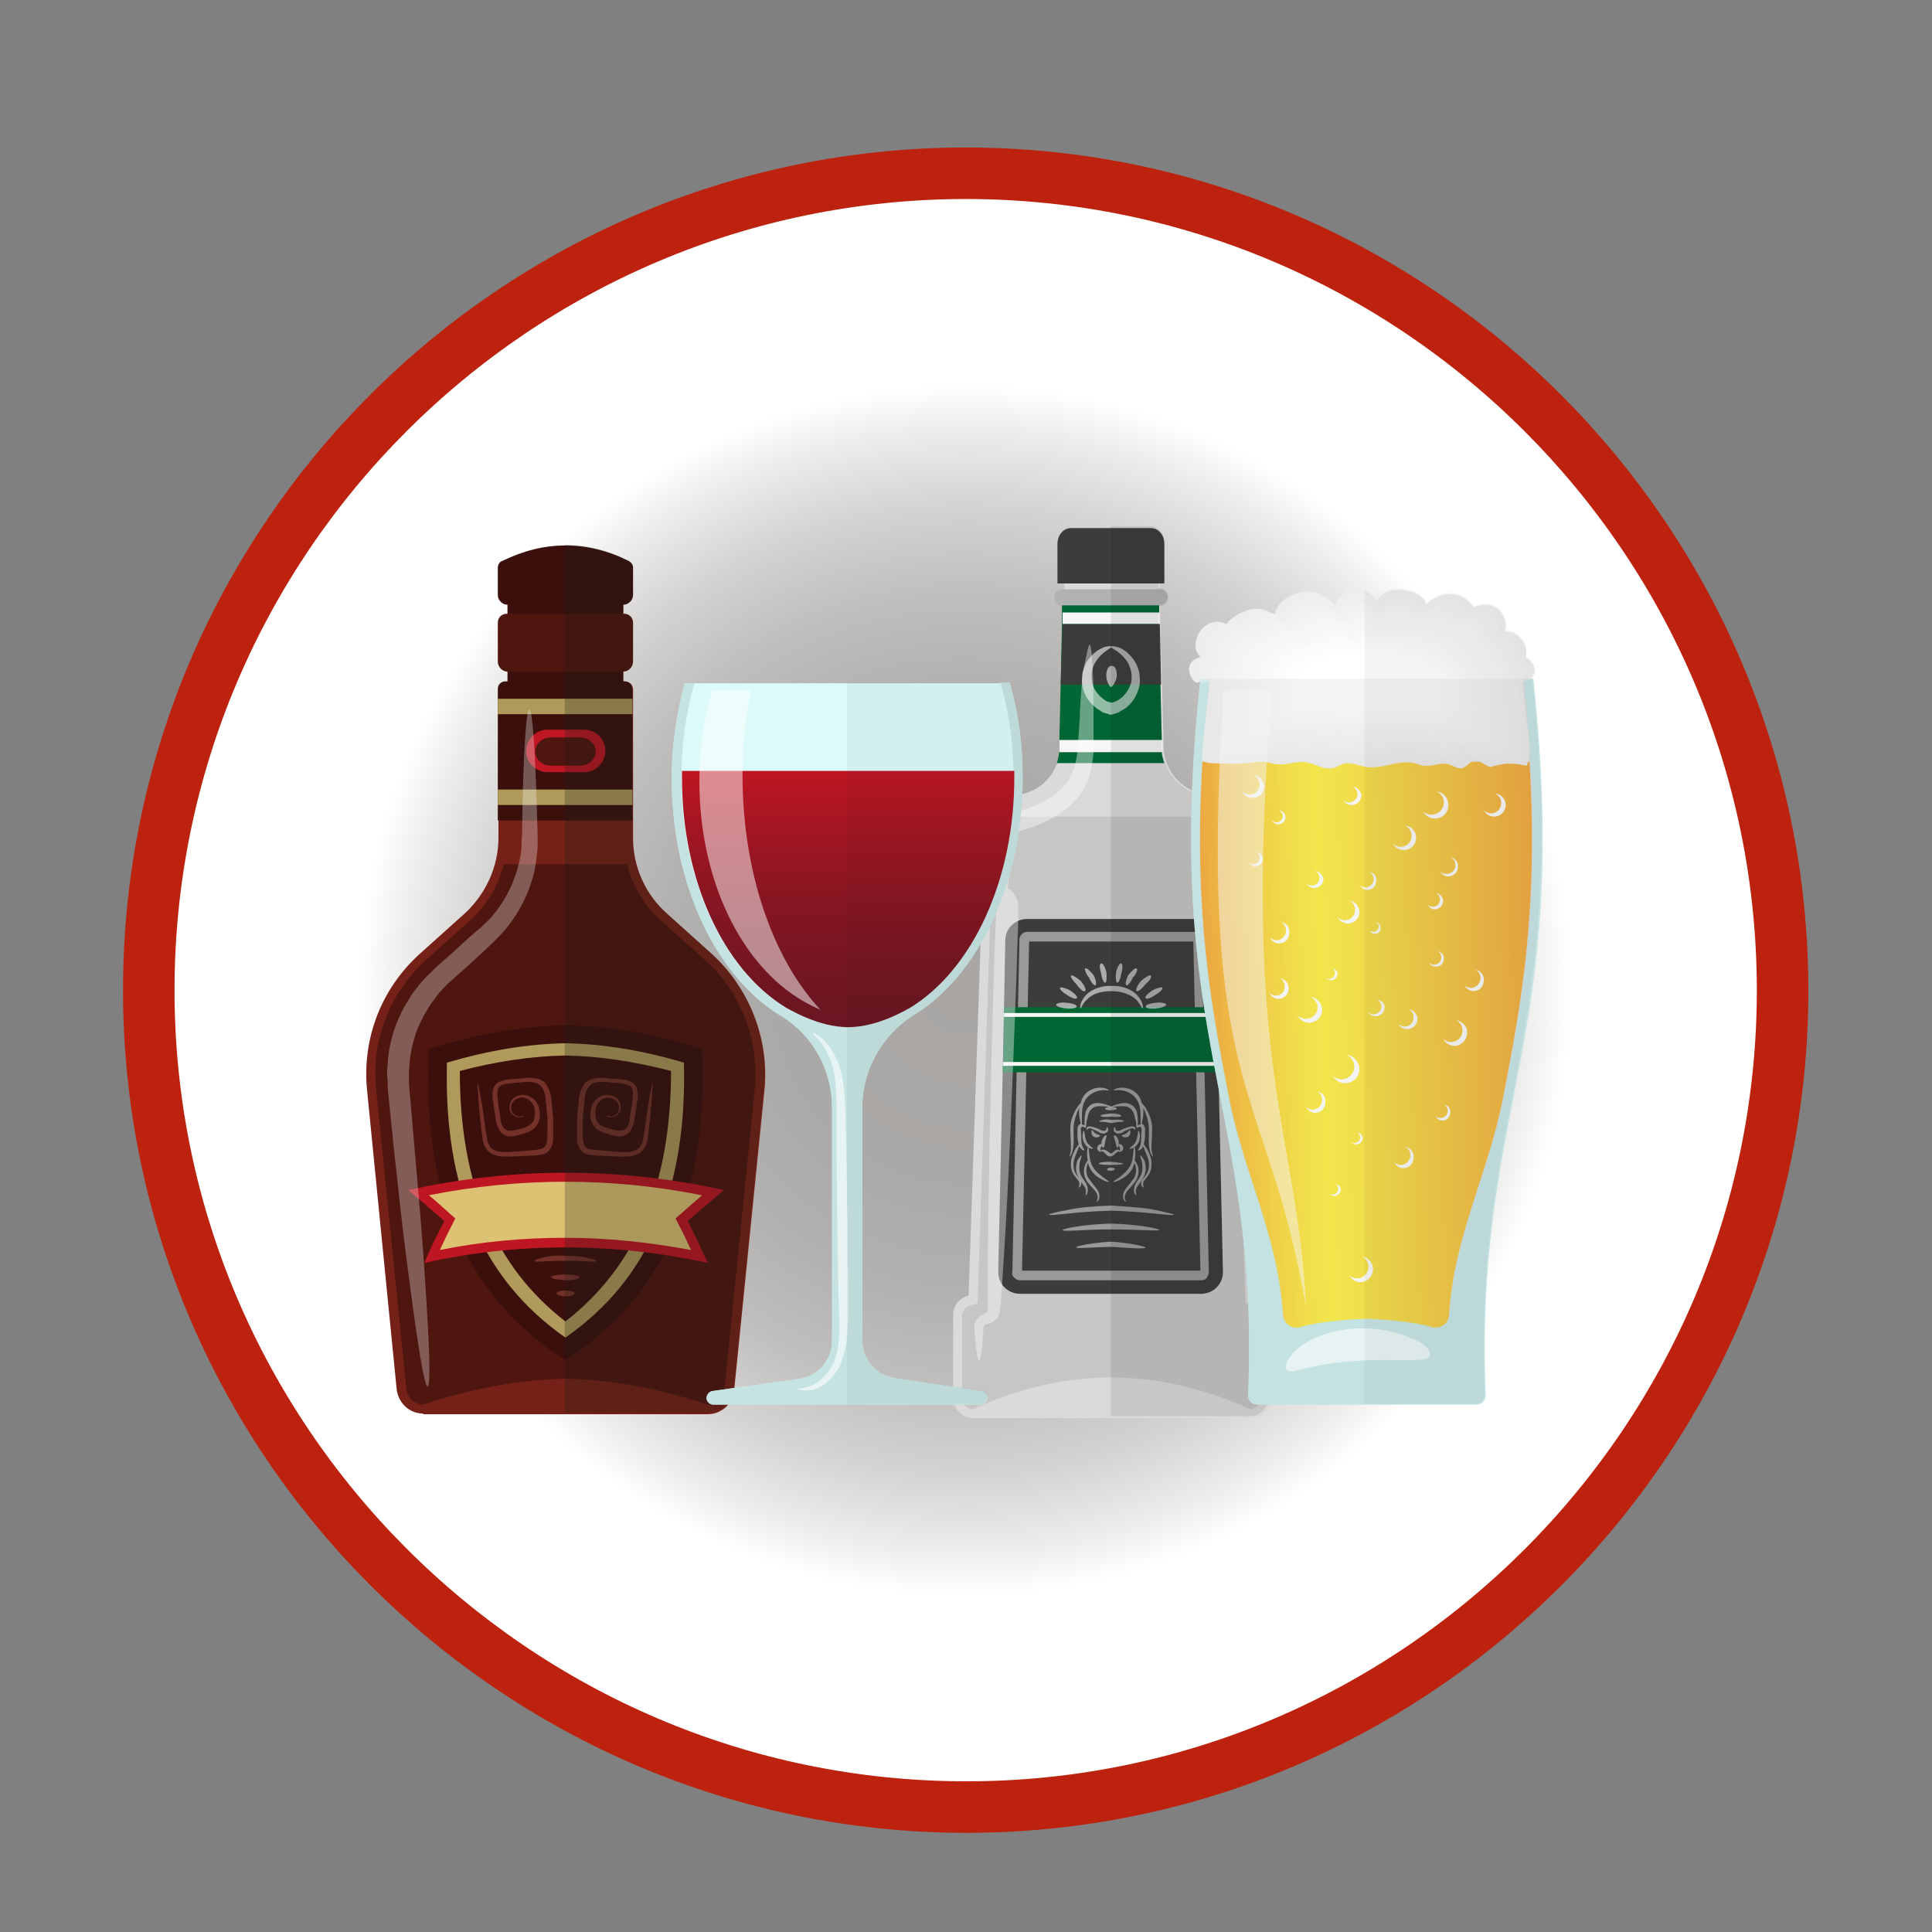 <?xml version="1.0" encoding="utf-8"?>
<!-- Generator: Adobe Illustrator 23.0.0, SVG Export Plug-In . SVG Version: 6.00 Build 0)  -->
<svg version="1.1" id="Capa_1" xmlns="http://www.w3.org/2000/svg" xmlns:xlink="http://www.w3.org/1999/xlink" x="0px" y="0px"
	 viewBox="0 0 300 300" style="enable-background:new 0 0 300 300;" xml:space="preserve">
<rect x="0" y="0" width="300" height="300" fill="#808080" stroke="none"/>
<style type="text/css">
	.st0{fill:#FFFFFF;}
	.st1{fill:url(#SVGID_1_);}
	.st2{fill:none;stroke:#BD220E;stroke-width:8;stroke-miterlimit:10;}
	.st3{fill:#752118;}
	.st4{fill:#4F1610;}
	.st5{fill:#3B100C;}
	.st6{fill:#AF995B;}
	.st7{fill:#BE1622;}
	.st8{fill:#DEC273;}
	.st9{fill:#73312A;}
	.st10{opacity:0.3;fill:#FFFFFF;}
	.st11{opacity:0.25;fill:#1D1D1B;}
	.st12{fill:#DADADA;}
	.st13{fill:#C6C6C6;}
	.st14{fill:#B2B2B2;}
	.st15{fill:#3C3C3B;}
	.st16{fill:#006633;}
	.st17{fill:#F6F6F6;}
	.st18{opacity:0.5;fill:#F6F6F6;}
	.st19{opacity:0.6;fill:#F6F6F6;}
	.st20{opacity:0.6;}
	.st21{opacity:0.4;fill:#FFFFFF;}
	.st22{opacity:0.1;fill:#1D1D1B;}
	.st23{fill:#C5E3E2;}
	.st24{fill:#DCFAF9;}
	.st25{fill:url(#SVGID_2_);}
	.st26{opacity:0.5;}
	.st27{opacity:0.6;fill:#FFFFFF;}
	.st28{opacity:5.000000e-02;fill:#1D1D1B;}
	.st29{fill:url(#SVGID_3_);}
	.st30{fill:#EDEDED;}
	.st31{fill:#EEEEEE;}
	.st32{fill:#EFEFEF;}
	.st33{fill:#F0F0F0;}
	.st34{fill:#F1F1F1;}
	.st35{fill:#F2F2F2;}
	.st36{fill:#F3F3F3;}
	.st37{fill:#F4F4F4;}
	.st38{fill:#F5F5F5;}
	.st39{fill:#F7F7F7;}
	.st40{fill:#F8F8F8;}
	.st41{fill:#F9F9F9;}
	.st42{fill:#FAFAFA;}
	.st43{fill:#FBFBFB;}
	.st44{fill:#FCFCFC;}
	.st45{fill:#FDFDFD;}
	.st46{fill:#FEFEFE;}
	.st47{opacity:0.5;fill:#FFFFFF;}
	.st48{opacity:0.3;fill:#DADADA;}
	.st49{opacity:0.5;fill:#C5E3E2;}
</style>
<circle class="st0" cx="150" cy="153.3" r="128.4"/>
<g>
	<radialGradient id="SVGID_1_" cx="149.896" cy="153.786" r="93.96" gradientUnits="userSpaceOnUse">
		<stop  offset="0" style="stop-color:#A9A6A4"/>
		<stop  offset="0.309" style="stop-color:#ABA9A7"/>
		<stop  offset="0.5" style="stop-color:#B3B1AF"/>
		<stop  offset="0.658" style="stop-color:#C1BFBE"/>
		<stop  offset="0.799" style="stop-color:#D5D3D2"/>
		<stop  offset="0.927" style="stop-color:#EDEDEC"/>
		<stop  offset="1" style="stop-color:#FFFFFF"/>
	</radialGradient>
	<path class="st1" d="M243.9,153.8c0,51.8-42.3,94-94,93.9c-51.8-0.1-94-42.3-93.9-94.1c0.1-51.8,42.2-93.8,93.9-93.9
		C201.6,59.8,243.9,102,243.9,153.8"/>
	<path class="st2" d="M276.8,153.8c0,69.9-57.1,126.9-126.9,126.8c-69.9-0.1-126.9-57.2-126.8-127C23.2,83.8,80,27,149.9,26.9
		C219.8,26.9,276.8,83.9,276.8,153.8z"/>
	<g>
		<g>
			<g>
				<path class="st3" d="M65.7,219.5c-2.1,0-3.8-1.6-4.1-3.7L57,169.3c-0.8-8,2.2-15.8,8.2-21.2l6.9-6.2c3.3-3,5.3-7.3,5.3-11.8v-23
					c0-0.7,0.5-1.2,1.2-1.2h18.5c0.7,0,1.2,0.5,1.2,1.2v23c0,4.5,1.9,8.8,5.3,11.8l6.9,6.2c5.9,5.4,9,13.3,8.2,21.2l-4.7,46.6
					c-0.2,2.1-2,3.7-4.1,3.7H65.7z"/>
				<path class="st4" d="M78.2,134.2c-0.8,3.3-2.6,6.4-5.2,8.7l-6.9,6.2c-5.6,5.1-8.5,12.5-7.7,20l4.7,46.6c0.1,1.3,1.3,2.4,2.6,2.4
					c7.4-2.4,14.7-3.9,22.1-4c7.4,0.1,14.7,1.6,22.1,4c1.4,0,2.5-1,2.6-2.4l4.7-46.6c0.7-7.5-2.1-15-7.7-20l-6.9-6.2
					c-2.6-2.3-4.4-5.4-5.2-8.7H78.2z"/>
				<rect x="78.8" y="92.6" class="st5" width="18" height="13.3"/>
				<path class="st4" d="M78.9,104.3c-0.9,0-1.6-0.7-1.6-1.6v-6c0-0.8,0.6-1.4,1.4-1.4h18.2c0.8,0,1.4,0.6,1.4,1.4v6
					c0,0.9-0.7,1.6-1.6,1.6H78.9z"/>
				<path class="st5" d="M78.8,93.9c-0.8,0-1.5-0.7-1.5-1.5v-4.3c0-0.4,0.3-0.9,0.7-1c3.3-1.6,6.5-2.4,9.8-2.4
					c3.3,0,6.6,0.8,9.8,2.4c0.4,0.2,0.7,0.6,0.7,1v4.3c0,0.8-0.7,1.5-1.5,1.5H78.8z"/>
				<path class="st5" d="M77.3,127.4V107c0-0.7,0.5-1.2,1.2-1.2h18.5c0.7,0,1.2,0.5,1.2,1.2v20.4H77.3z"/>
				<rect x="77.3" y="122.6" class="st6" width="20.9" height="2.4"/>
				<rect x="77.3" y="108.5" class="st6" width="20.9" height="2.4"/>
				<path class="st5" d="M87.8,211.2c-15.9-10.1-22.3-26.7-21.2-48.3c7.1-2.2,14.1-3.6,21.2-3.7c7.1,0.1,14.1,1.4,21.2,3.7
					C110,184.4,103.7,201,87.8,211.2z"/>
				<path class="st6" d="M87.8,207.7c-12.9-9-18.9-23-18.4-42.7c6.5-1.9,12.5-2.9,18.4-3c5.9,0.1,11.9,1.1,18.4,3
					C106.7,184.7,100.7,198.7,87.8,207.7z"/>
				<path class="st5" d="M87.8,205.2c-11-8.5-16.4-21.3-16.4-38.9c5.7-1.5,11.1-2.3,16.4-2.4c5.3,0.1,10.6,0.9,16.4,2.4
					C104.2,183.9,98.8,196.6,87.8,205.2z"/>
				<path class="st7" d="M87.8,193.7c-7.4,0-14.7,0.8-21.9,2.4c0.9-2.2,2-4.4,3.1-6.5c-1.8-1.6-3.7-3.2-5.6-4.8
					c8.1-1.8,16.3-2.7,24.5-2.7c8.2,0,16.4,0.9,24.5,2.7c-1.9,1.6-3.8,3.2-5.6,4.8c1.1,2.2,2.1,4.3,3.1,6.5
					C102.5,194.5,95.1,193.7,87.8,193.7z"/>
				<path class="st8" d="M87.8,192.2c-6.5,0-13.1,0.6-19.5,1.9c0.6-1.3,1.2-2.6,1.9-3.9l0.5-1l-0.8-0.7c-1.1-1-2.2-2-3.3-2.9
					c7-1.4,14.1-2.1,21.2-2.1c7.1,0,14.2,0.7,21.2,2.1c-1.1,1-2.2,1.9-3.3,2.9l-0.8,0.7l0.5,1c0.7,1.3,1.3,2.6,1.9,3.9
					C100.8,192.9,94.3,192.2,87.8,192.2z"/>
				<path class="st7" d="M85,119.9c-1.8,0-3.3-1.5-3.3-3.3l0,0c0-1.8,1.5-3.3,3.3-3.3h5.7c1.8,0,3.3,1.5,3.3,3.3l0,0
					c0,1.8-1.5,3.3-3.3,3.3H85z"/>
				<path class="st9" d="M81.3,173.3c0,0-0.2,0.2-0.6,0.2c-0.4,0-1.2-0.2-1.5-1c-0.3-0.8,0.1-2.1,1.4-2.4c1.2-0.4,2.8,0.5,3.1,2
					c0.2,0.7,0.2,1.6-0.2,2.4c-0.4,0.8-1.3,1.3-2.1,1.5c-0.8,0.2-1.6,0.6-2.7,0.4c-0.5-0.2-1-0.5-1.2-1c-0.3-0.5-0.4-0.9-0.5-1.4
					c-0.1-0.9-0.3-1.9-0.4-2.8c-0.1-0.5-0.2-1-0.1-1.5c0-0.5,0.2-1.2,0.8-1.6c1.1-0.6,2.1-0.5,3.2-0.6c1-0.1,2.1-0.3,3.3,0.1
					c0.3,0.2,0.6,0.3,0.8,0.5l0.3,0.4l0.2,0.4c0.3,0.5,0.4,1.1,0.5,1.6c0.1,1,0.2,2.1,0.3,3.1c0,1,0,2,0,3c0,0.5,0,1-0.3,1.5
					c-0.2,0.5-0.7,1-1.2,1.1c-1,0.3-1.9,0.2-2.8,0.3c-0.9,0-1.7,0.1-2.6,0.1c-0.8,0-1.7,0-2.5-0.4c-0.8-0.3-1.3-1.2-1.5-1.9
					c-0.4-2.8-0.6-5-0.7-6.6c-0.1-1.5-0.2-2.4-0.1-2.4c0.1,0,0.2,0.8,0.5,2.4c0.3,1.5,0.5,3.8,1,6.5c0.2,0.6,0.5,1.2,1.1,1.4
					c0.6,0.3,1.4,0.3,2.2,0.3c0.8-0.1,1.6-0.1,2.5-0.2c0.8-0.1,1.8-0.1,2.5-0.3c0.8-0.2,1-1,1-2c0-1,0-1.9,0-2.9c-0.1-1-0.2-2-0.3-3
					c-0.1-1-0.5-1.9-1.3-2.3c-0.8-0.3-1.9-0.2-2.9-0.1c-1,0.1-2.1,0.1-2.8,0.5c-0.6,0.4-0.5,1.4-0.4,2.3c0.1,0.9,0.3,1.9,0.4,2.8
					c0.1,0.9,0.4,1.6,1.1,1.8c0.7,0.2,1.5-0.1,2.3-0.3c0.8-0.2,1.4-0.6,1.7-1.1c0.3-0.6,0.3-1.3,0.2-1.9c-0.2-1.3-1.5-2-2.4-1.7
					c-1,0.2-1.4,1.2-1.2,1.9c0.2,0.7,0.8,0.9,1.2,1C81.1,173.3,81.3,173.2,81.3,173.3z"/>
				<path class="st9" d="M94.2,173.3c0,0,0.2,0.2,0.6,0.2c0.4,0,1.2-0.2,1.5-1c0.3-0.8-0.1-2.1-1.4-2.4c-1.2-0.4-2.8,0.5-3.1,2
					c-0.2,0.7-0.2,1.6,0.2,2.4c0.4,0.8,1.3,1.3,2.1,1.5c0.8,0.2,1.6,0.6,2.7,0.4c0.5-0.2,1-0.5,1.2-1c0.3-0.5,0.4-0.9,0.5-1.4
					c0.1-0.9,0.3-1.9,0.4-2.8c0.1-0.5,0.2-1,0.1-1.5c0-0.5-0.2-1.2-0.8-1.6c-1.1-0.6-2.1-0.5-3.2-0.6c-1-0.1-2.1-0.3-3.3,0.1
					c-0.3,0.2-0.6,0.3-0.8,0.5l-0.3,0.4l-0.2,0.4c-0.3,0.5-0.4,1.1-0.5,1.6c-0.1,1-0.2,2.1-0.3,3.1c0,1,0,2,0,3c0,0.5,0,1,0.3,1.5
					c0.2,0.5,0.7,1,1.2,1.1c1,0.3,1.9,0.2,2.8,0.3c0.9,0,1.7,0.1,2.6,0.1c0.8,0,1.7,0,2.5-0.4c0.8-0.3,1.3-1.2,1.5-1.9
					c0.4-2.8,0.6-5,0.7-6.6c0.1-1.5,0.2-2.4,0.1-2.4c-0.1,0-0.2,0.8-0.5,2.4c-0.3,1.5-0.5,3.8-1,6.5c-0.2,0.6-0.5,1.2-1.1,1.4
					c-0.6,0.3-1.4,0.3-2.2,0.3c-0.8-0.1-1.6-0.1-2.5-0.2c-0.8-0.1-1.8-0.1-2.5-0.3c-0.8-0.2-1-1-1-2c0-1,0-1.9,0-2.9
					c0.1-1,0.2-2,0.3-3c0.1-1,0.5-1.9,1.3-2.3c0.8-0.3,1.9-0.2,2.9-0.1c1,0.1,2.1,0.1,2.8,0.5c0.6,0.4,0.5,1.4,0.4,2.3
					c-0.1,0.9-0.3,1.9-0.4,2.8c-0.1,0.9-0.4,1.6-1.1,1.8c-0.7,0.2-1.5-0.1-2.3-0.3c-0.8-0.2-1.4-0.6-1.7-1.1
					c-0.3-0.6-0.3-1.3-0.2-1.9c0.2-1.3,1.5-2,2.4-1.7c1,0.2,1.4,1.2,1.2,1.9c-0.2,0.7-0.8,0.9-1.2,1
					C94.5,173.3,94.3,173.2,94.2,173.3z"/>
				<path class="st9" d="M87.8,195.8c-2.7-0.1-4.8,0.3-4.8,0c-0.1-0.2,2.1-1,4.8-0.8c2.8-0.1,4.9,0.7,4.8,0.8
					C92.6,196.1,90.5,195.7,87.8,195.8z"/>
				<path class="st9" d="M87.8,198.8c-1.2-0.1-2.2-0.2-2.2-0.5c0-0.2,0.9-0.4,2.2-0.4c1.2,0,2.2,0.2,2.2,0.4
					C90,198.6,89,198.8,87.8,198.8z"/>
				<path class="st9" d="M87.8,201.3c-0.9,0-1.4-0.3-1.4-0.5c0-0.2,0.7-0.4,1.4-0.4c0.7,0,1.5,0.1,1.4,0.4
					C89.2,201.1,88.7,201.3,87.8,201.3z"/>
				<path class="st4" d="M85.6,118.9c-1.4,0-2.5-1-2.5-2.2l0,0c0-1.2,1.1-2.2,2.5-2.2H90c1.4,0,2.5,1,2.5,2.2l0,0
					c0,1.2-1.1,2.2-2.5,2.2H85.6z"/>
				<path class="st10" d="M82.2,110.2c0.5,0,0.9,6.3,1.2,16.4c0,1.3,0.1,2.6,0.1,4c0,1.5-0.2,3-0.5,4.6c-0.7,3.1-2.2,6.3-4.5,9.1
					c-0.6,0.7-1.2,1.3-1.9,2c-0.6,0.6-1.3,1.2-1.9,1.8c-1.3,1.2-2.6,2.4-4,3.6l-1,0.9l-0.9,0.9c-0.6,0.6-1.1,1.3-1.6,2
					c-0.6,0.7-0.9,1.5-1.4,2.2c-0.4,0.8-0.8,1.6-1.1,2.4c-0.6,1.7-1,3.4-1.1,5.1c0,0.4-0.1,0.9-0.1,1.3l0,1.3c0,0.8,0.1,1.8,0.2,2.7
					c0.3,3.6,0.6,7.1,0.9,10.5c0.6,6.7,1.1,12.7,1.4,17.8c0.7,10.1,0.9,16.4,0.4,16.5c-0.5,0-1.5-6.2-2.8-16.2
					c-0.7-5-1.4-11-2.1-17.7c-0.4-3.3-0.7-6.8-1.1-10.5c-0.1-0.9-0.2-1.8-0.2-2.8l-0.1-1.5c0-0.5,0.1-1,0.1-1.5c0.1-2,0.6-4.1,1.3-6
					c0.4-1,0.8-1.9,1.3-2.8c0.6-0.9,1-1.8,1.7-2.6c0.6-0.8,1.2-1.6,2-2.3l1.1-1.1l1-0.9c1.4-1.2,2.7-2.4,4-3.6
					c0.7-0.6,1.3-1.2,2-1.7c0.6-0.6,1.2-1.1,1.7-1.7c2-2.3,3.4-5,4.1-7.7c0.4-1.3,0.6-2.7,0.6-4c0.1-1.3,0.1-2.7,0.1-3.9
					C81.3,116.4,81.7,110.2,82.2,110.2z"/>
			</g>
			<path class="st11" d="M110.4,148l-6.9-6.2c-3.3-3-5.3-7.3-5.3-11.8v-2.6V125v-2.4v-11.7v-2.4V107c0-0.7-0.5-1.2-1.2-1.2h-0.3l0,0
				v-1.6c0.8,0,1.5-0.7,1.5-1.5v-6c0-0.8-0.6-1.4-1.4-1.4h-0.1v-1.4h0c0.8,0,1.5-0.7,1.5-1.5v-4.3c0-0.4-0.3-0.9-0.7-1.1
				c-3.3-1.6-6.5-2.4-9.8-2.4v134.8h22.1c2.1,0,3.8-1.6,4.1-3.7l4.7-46.6C119.4,161.3,116.4,153.4,110.4,148z"/>
		</g>
		<g>
			<g>
				<path class="st12" d="M151.1,220.2c-1.7,0-3.1-1.4-3.1-3.2v-12.8c0-1.5,1-2.7,2.4-3l2-58.8c-1.2-0.5-2-1.8-1.8-3.2l1.2-12.8
					c0.2-1.6,1.5-2.9,3.1-2.9h2.1c3.4,0,6.3-2.2,7.2-5.2c0.2-0.7,0.4-1.4,0.4-2.2l0.6-22.2l0.1-4.7h14.7l0.1,4.7l0.6,22.2
					c0,0.8,0.1,1.5,0.4,2.2c1,3,3.9,5.2,7.3,5.2h2.1c1.6,0,3,1.2,3.1,2.9l1.2,12.8c0.1,1.4-0.7,2.6-1.8,3.2l2,58.8
					c1.4,0.3,2.4,1.6,2.4,3v12.8c0,1.7-1.4,3.2-3.1,3.2H151.1z"/>
				<path class="st13" d="M153.1,126.8l-1.2,12.7c-0.1,0.7,0.3,1.4,1,1.7l0.9,0.4l-2,60.8l-1.1,0.3c-0.8,0.2-1.3,0.9-1.3,1.6v12.8
					c0,0.9,0.8,1.7,1.7,1.7c7.3-3.3,14.4-4.9,21.5-4.9c7.1,0,14.2,1.6,21.5,4.9c0.9,0,1.7-0.8,1.7-1.7v-12.8c0-0.8-0.5-1.4-1.3-1.6
					l-1.1-0.3l-2-60.8l0.9-0.4c0.7-0.3,1.1-1,1-1.7l-1.2-12.7H153.1z"/>
				<path class="st14" d="M165,94.1c-0.7,0-1.3-0.6-1.3-1.3l0,0c0-0.7,0.6-1.3,1.3-1.3h15.1c0.7,0,1.3,0.6,1.3,1.3l0,0
					c0,0.7-0.6,1.3-1.3,1.3H165z"/>
				<path class="st15" d="M166.3,82c-1.2,0-2.1,1.1-2.1,2.5v6.1h16.6v-6.1c0-1.4-0.9-2.5-2.1-2.5H166.3z"/>
				<path class="st16" d="M164.1,118.5c0.2-0.6,0.3-1.2,0.4-1.8c0-0.2,0-0.3,0-0.4l0-1.5l0.2-8.5l0.2-9.4l0-1.9l0-1H180l0,1l0,1.9
					l0.2,9.4l0.2,8.5l0,1.5c0,0.1,0,0.3,0,0.4c0,0.6,0.2,1.2,0.4,1.8H164.1z"/>
				<polygon class="st17" points="165,96.9 165,95.1 180,95.1 180.1,96.9 				"/>
				<path class="st17" d="M164.5,116.8c0-0.2,0-0.3,0-0.4l0-1.5h16l0,1.5c0,0.1,0,0.3,0,0.4H164.5z"/>
				<polygon class="st15" points="164.7,106.3 165,96.9 180.1,96.9 180.3,106.3 				"/>
				<path class="st15" d="M158.4,200.9c-1.9,0-3.4-1.5-3.4-3.4l0.7-31l0.2-10l0.2-10.5c0-1.8,1.5-3.3,3.4-3.3h25.9
					c1.8,0,3.3,1.5,3.4,3.3l0.2,10.5l0.2,10l0.7,31c0,1.9-1.5,3.4-3.4,3.4H158.4z"/>
				<path class="st18" d="M158.4,198.8c-0.3,0-0.6-0.1-0.9-0.4s-0.4-0.5-0.3-0.9l1.1-51.6c0-0.7,0.6-1.2,1.2-1.2h25.9
					c0.7,0,1.2,0.5,1.2,1.2l1.1,51.6c0,0.3-0.1,0.6-0.3,0.9s-0.5,0.4-0.9,0.4H158.4z"/>
				<polygon class="st15" points="158.7,197.3 159.8,146.2 185.3,146.2 186.4,197.3 				"/>
				<polygon class="st16" points="155.7,166.5 155.7,165.5 155.8,164.9 155.9,157.9 155.9,157.3 155.9,156.4 189.1,156.4 
					189.1,157.3 189.1,157.9 189.3,164.9 189.3,165.5 189.3,166.5 				"/>
				<polygon class="st17" points="155.9,157.9 155.9,157.3 189.1,157.3 189.1,157.9 				"/>
				<polygon class="st17" points="155.7,165.5 155.8,164.9 189.3,164.9 189.3,165.5 				"/>
				<g>
					<path class="st18" d="M171.2,176c0.3,0.1,0.6-0.1,0.8-0.3c0.2-0.5-0.1-0.7-0.1-0.7c-0.1,0,0,0.3-0.2,0.5
						c-0.2,0.2-0.6,0.1-1.1-0.2c-0.6-0.2-1-0.4-1.5-0.4c-0.2,0-0.4,0.2-0.4,0.3c0,0.1,0,0.2,0.1,0.2c0.1,0,0.1-0.2,0.4-0.2
						c0.3,0,0.8,0.3,1.3,0.5C170.6,175.8,170.9,176,171.2,176z"/>
					<path class="st18" d="M173.8,176c-0.3,0.1-0.6-0.1-0.8-0.3c-0.2-0.5,0.1-0.7,0.1-0.7c0.1,0,0,0.3,0.2,0.5
						c0.2,0.2,0.6,0.1,1.1-0.2c0.6-0.2,1-0.4,1.5-0.4c0.2,0,0.4,0.2,0.4,0.3c0,0.1,0,0.2-0.1,0.2c-0.1,0-0.1-0.2-0.4-0.2
						c-0.3,0-0.8,0.3-1.3,0.5C174.4,175.8,174.2,176,173.8,176z"/>
					<path class="st18" d="M172.5,173.9c-0.4-0.1-1-0.1-1.3,0c-0.4,0.1-0.6,0.2-0.5,0.2c0,0.1,0.2,0.1,0.6,0.1
						c0.3,0,0.7,0.1,1.3,0.2c0.6-0.1,1-0.2,1.3-0.2c0.3,0,0.5,0,0.6-0.1c0-0.1-0.2-0.2-0.5-0.2C173.5,173.8,173,173.9,172.5,173.9z"
						/>
					<path class="st18" d="M172.5,172.9c-0.9,0.1-1.7,0.2-1.6,0.4c0,0.1,0.8,0.2,1.6,0.1c0.9,0.1,1.6,0,1.6-0.1
						C174.2,173.1,173.5,172.9,172.5,172.9z"/>
					<path class="st18" d="M172.5,171.9c-0.5,0-0.9,0.1-0.9,0.3c0,0.1,0.4,0.2,0.9,0.2c0.5,0,0.9-0.1,0.9-0.2
						C173.5,172,173.1,171.9,172.5,171.9z"/>
					<path class="st18" d="M172.5,179.1c-0.2,0-0.7-0.6-1.2-0.6c-0.2,0-0.3,0.1-0.4,0.2c0-0.1,0-0.2,0-0.4c0-0.2,0.2-0.3,0.2-0.4
						c0,0.2,0.1,0.3,0.2,0.3c0.2,0,0.2-0.4,0.3-0.9c0.1-0.5,0.3-0.9,0.2-1c-0.1-0.1-0.5,0.2-0.7,0.8c-0.1,0.2-0.1,0.5,0,0.6
						c-0.1-0.1-0.5-0.1-0.7,0.4c-0.1,0.5,0.2,0.7,0.4,0.7c0,0,0,0.1,0,0.1c0.1,0,0.2-0.2,0.4-0.1c0.1,0,0.2,0.1,0.4,0.3
						c0.2,0.2,0.3,0.4,0.8,0.5c0.5-0.1,0.6-0.3,0.8-0.5c0.2-0.1,0.3-0.2,0.4-0.3c0.2,0,0.3,0.1,0.4,0.1c0,0,0,0,0-0.1
						c0.2,0,0.5-0.2,0.4-0.7c-0.2-0.5-0.6-0.5-0.7-0.4c0-0.2,0-0.4,0-0.6c-0.2-0.6-0.6-0.9-0.7-0.8c-0.1,0.1,0,0.5,0.2,1
						c0.1,0.5,0.2,0.9,0.3,0.9c0.1,0,0.1-0.1,0.2-0.3c0.1,0.1,0.2,0.3,0.2,0.4c0,0.1,0,0.2,0,0.4c-0.1-0.1-0.2-0.2-0.4-0.2
						C173.2,178.5,172.7,179.1,172.5,179.1z"/>
					<path class="st18" d="M170.8,176.3c-0.1-0.1-0.4-0.1-0.7-0.3c-0.3-0.2-0.4-0.5-0.5-0.5c-0.1-0.1-0.3,0.6,0.2,1
						C170.4,176.8,170.9,176.4,170.8,176.3z"/>
					<path class="st18" d="M174.2,176.3c0.1-0.1,0.4-0.1,0.7-0.3c0.3-0.2,0.4-0.5,0.5-0.5c0.1-0.1,0.3,0.6-0.2,1
						C174.6,176.8,174.1,176.4,174.2,176.3z"/>
					<path class="st18" d="M171.4,182.9c-0.5-0.4-1.2-0.9-1.7-1.7c-0.5-0.8-0.5-1.7-0.6-2.3c0-0.3,0-0.5-0.1-0.7
						c0.4,0.2,0.7,0.2,0.7,0.2c0.1-0.2-0.7-0.5-1-1.2c-0.3-0.8-0.3-1.6-0.4-1.6c-0.1,0-0.4,0.8,0,1.8c0.2,0.3,0.4,0.6,0.6,0.7
						c0,0.2-0.1,0.5-0.1,0.8c0,0.3,0,0.7,0.1,1.2c0,0,0,0.1,0,0.1c-0.1,0.1-0.3,0.4-0.4,0.7c-0.3,0.6-0.3,1.8,0.4,2.7
						c0.7,0.9,1.4,1.4,1.5,2c0.2,0.6-0.2,0.9-0.1,1c0,0.1,0.5-0.3,0.4-1c0-0.8-0.9-1.5-1.4-2.3c-0.7-0.7-0.7-1.7-0.5-2.3
						c0-0.2,0.1-0.3,0.2-0.4c0,0.1,0,0.1,0,0.2c0.1,0.2,0.2,0.5,0.3,0.7c0.5,0.9,1.3,1.4,1.9,1.7c0.6,0.3,1,0.4,1,0.3
						C172.2,183.5,171.9,183.2,171.4,182.9z"/>
					<path class="st18" d="M173.7,182.9c0.5-0.4,1.2-0.9,1.7-1.7c0.5-0.8,0.5-1.7,0.6-2.3c0-0.3,0-0.5,0.1-0.7
						c-0.4,0.2-0.7,0.2-0.7,0.2c-0.1-0.2,0.7-0.5,1-1.2c0.3-0.8,0.3-1.6,0.4-1.6c0.1,0,0.4,0.8,0,1.8c-0.2,0.3-0.4,0.6-0.6,0.7
						c0,0.2,0.1,0.5,0.1,0.8c0,0.3,0,0.7-0.1,1.2c0,0,0,0.1,0,0.1c0.1,0.1,0.3,0.4,0.4,0.7c0.3,0.6,0.3,1.8-0.4,2.7
						c-0.7,0.9-1.4,1.4-1.5,2c-0.2,0.6,0.2,0.9,0.1,1c0,0.1-0.5-0.3-0.4-1c0-0.8,0.9-1.5,1.4-2.3c0.7-0.7,0.7-1.7,0.5-2.3
						c0-0.2-0.1-0.3-0.2-0.4c0,0.1,0,0.1,0,0.2c-0.1,0.2-0.2,0.5-0.3,0.7c-0.5,0.9-1.3,1.4-1.9,1.7c-0.6,0.3-1,0.4-1,0.3
						C172.8,183.5,173.2,183.2,173.7,182.9z"/>
					<path class="st18" d="M172.5,180.4c-1.1,0-1.9,0.1-1.9,0.3c0,0.1,0.9,0.2,1.9,0.2c1.1,0,1.9-0.1,1.9-0.2
						C174.4,180.6,173.6,180.5,172.5,180.4z"/>
					<path class="st18" d="M172.5,181.3c-0.3,0-0.6,0.2-0.6,0.3c0,0.1,0.2,0.2,0.6,0.2c0.3,0,0.6-0.1,0.6-0.2
						C173.1,181.4,172.9,181.3,172.5,181.3z"/>
					<path class="st18" d="M169.1,171.8c-0.4,0.4-0.6,0.9-0.6,1.3c-0.1,0.4-0.1,0.8-0.1,1.1c0,0.6,0.1,1,0.1,1c0.1,0,0.2-0.4,0.2-1
						c0.2-0.5,0.2-1.5,0.8-2c0.6-0.6,1.5-0.4,2.1-0.4c0.6,0.1,1,0.2,1,0.1c0-0.1-0.3-0.2-0.9-0.4C171,171.3,169.9,171,169.1,171.8z"
						/>
					<path class="st18" d="M176,171.8c0.4,0.4,0.6,0.9,0.6,1.3c0.1,0.4,0.1,0.8,0.1,1.1c0,0.6-0.1,1-0.1,1c-0.1,0-0.2-0.4-0.2-1
						c-0.2-0.5-0.2-1.5-0.8-2c-0.6-0.6-1.5-0.4-2.1-0.4c-0.6,0.1-1,0.2-1,0.1c0-0.1,0.3-0.2,0.9-0.4
						C174.1,171.3,175.1,171,176,171.8z"/>
					<path class="st18" d="M166.7,181.1c-0.1-1,0.4-1.8,0.6-2.4c0.1-0.3,0.2-0.5,0.3-0.7c0,0.1,0.1,0.1,0.1,0.2
						c0.3,0.4,0.6,0.5,0.7,0.4c0-0.1-0.2-0.2-0.3-0.6c-0.2-0.3-0.2-0.9-0.2-1.6c0-0.7-0.2-1.3,0.1-1.4c0.1-0.1,0.2,0,0.3,0
						c0.1,0.1,0.1,0.1,0.1,0.1c0,0,0.1-0.1,0.1-0.2c0-0.1-0.2-0.3-0.5-0.3c0-0.2,0-0.6,0-1.1c0-0.8,0-1.9,0.6-2.8
						c0.6-0.9,1.6-1.3,2.4-1.4c0.7-0.1,1.2,0.1,1.2,0c0,0-0.4-0.4-1.2-0.4c-0.8-0.1-2.1,0.3-2.8,1.4c-0.2,0.3-0.3,0.7-0.4,1
						c-0.2,0.2-0.4,0.4-0.7,0.9c-0.4,0.7-0.9,1.8-0.9,3c0,1.2,0.1,2.3,0.1,3.1c0,0.8-0.3,1.2-0.2,1.3c0,0,0.4-0.4,0.5-1.2
						c0.2-0.8,0.1-1.9,0.1-3.1c0-1.2,0.4-2.2,0.7-2.9c0.1-0.2,0.2-0.3,0.2-0.5c-0.1,0.6,0,1.1,0,1.5c0.1,0.6,0.2,0.9,0.2,1.1
						c-0.3,0.1-0.5,0.5-0.5,0.8c0,0.3,0,0.6,0,1c0,0.5,0.1,1,0.2,1.4c-0.1,0.1-0.3,0.4-0.5,0.7c-0.3,0.6-0.8,1.5-0.7,2.6
						c0,0.6,0.2,1.1,0.5,1.5c0.3,0.4,0.5,0.7,0.7,0.9c0.1,0.3,0.1,0.5,0.1,0.7c-0.1,0.1-0.1,0.3-0.1,0.3c0,0,0.1,0,0.3-0.2
						c0.1-0.2,0.2-0.5,0-0.9C167.4,182.7,166.7,182.1,166.7,181.1z"/>
					<path class="st18" d="M178.4,181.1c0.1-1-0.4-1.8-0.6-2.4c-0.1-0.3-0.2-0.5-0.3-0.7c0,0.1-0.1,0.1-0.1,0.2
						c-0.3,0.4-0.6,0.5-0.7,0.4c0-0.1,0.2-0.2,0.3-0.6c0.2-0.3,0.2-0.9,0.2-1.6c0-0.7,0.2-1.3-0.1-1.4c-0.1-0.1-0.2,0-0.3,0
						c-0.1,0.1-0.1,0.1-0.1,0.1c0,0-0.1-0.1-0.1-0.2c0-0.1,0.2-0.3,0.5-0.3c0-0.2,0-0.6,0-1.1c0-0.8,0-1.9-0.6-2.8
						c-0.6-0.9-1.6-1.3-2.4-1.4c-0.7-0.1-1.2,0.1-1.2,0c0,0,0.4-0.4,1.2-0.4c0.8-0.1,2.1,0.3,2.8,1.4c0.2,0.3,0.3,0.7,0.4,1
						c0.2,0.2,0.4,0.4,0.7,0.9c0.4,0.7,0.9,1.8,0.9,3c0,1.2-0.1,2.3-0.1,3.1c0,0.8,0.3,1.2,0.2,1.3c0,0-0.4-0.4-0.5-1.2
						c-0.2-0.8-0.1-1.9-0.1-3.1c0-1.2-0.4-2.2-0.7-2.9c-0.1-0.2-0.2-0.3-0.2-0.5c0.1,0.6,0,1.1,0,1.5c-0.1,0.6-0.2,0.9-0.2,1.1
						c0.3,0.1,0.5,0.5,0.5,0.8c0,0.3,0,0.6,0,1c0,0.5-0.1,1-0.2,1.4c0.1,0.1,0.3,0.4,0.5,0.7c0.3,0.6,0.8,1.5,0.7,2.6
						c0,0.6-0.2,1.1-0.5,1.5c-0.3,0.4-0.5,0.7-0.7,0.9c-0.1,0.3-0.1,0.5-0.1,0.7c0.1,0.1,0.1,0.3,0.1,0.3c0,0-0.1,0-0.3-0.2
						c-0.1-0.2-0.2-0.5,0-0.9C177.7,182.7,178.4,182.1,178.4,181.1z"/>
					<path class="st18" d="M167.7,180.3c0.2-0.5,0.3-0.9,0.2-0.9c0,0-0.3,0.3-0.6,0.8c-0.2,0.6-0.4,1.6,0.1,2.5
						c0.4,0.9,1.1,1.5,1.2,2c0.1,0.5-0.1,0.9,0,0.9c0,0.1,0.4-0.3,0.3-1c0-0.7-0.7-1.4-1.1-2.2C167.5,181.7,167.6,180.9,167.7,180.3
						z"/>
					<path class="st18" d="M177.3,180.3c-0.2-0.5-0.3-0.9-0.2-0.9c0,0,0.3,0.3,0.6,0.8c0.2,0.6,0.4,1.6-0.1,2.5
						c-0.4,0.9-1.1,1.5-1.2,2c-0.1,0.5,0.1,0.9,0,0.9c0,0.1-0.4-0.3-0.3-1c0-0.7,0.7-1.4,1.1-2.2
						C177.5,181.7,177.4,180.9,177.3,180.3z"/>
				</g>
				<path class="st18" d="M172.5,188c-5.3,0.1-9.6,0.9-9.6,0.6c0-0.1,1-0.4,2.8-0.7c1.7-0.4,4.2-0.6,6.9-0.7
					c2.7,0.2,5.1,0.3,6.9,0.7c1.7,0.4,2.8,0.6,2.8,0.7C182.1,188.9,177.8,188.1,172.5,188z"/>
				<path class="st18" d="M172.5,190.9c-4.2,0-7.5,0.4-7.5,0.1c0-0.2,3.3-0.9,7.5-1c4.3,0.1,7.6,0.8,7.5,1
					C180,191.2,176.8,190.9,172.5,190.9z"/>
				<path class="st18" d="M172.5,193.6c-3.1,0.1-5.4,0.3-5.4,0.1c0-0.2,2.3-0.7,5.4-0.9c3.1,0.2,5.4,0.8,5.4,0.9
					C177.9,194,175.6,193.8,172.5,193.6z"/>
				<path class="st19" d="M172.5,153.9c-1.6,0-3,0.5-3.7,1.3c-0.8,0.7-0.9,1.4-1,1.4c-0.1,0-0.2-0.8,0.6-1.8c0.7-1,2.4-1.8,4.2-1.7
					c1.8-0.1,3.5,0.7,4.2,1.7c0.8,1,0.7,1.8,0.6,1.8c-0.1,0-0.3-0.7-1-1.4C175.5,154.4,174.2,153.9,172.5,153.9z"/>
				<path class="st19" d="M171,149.6c0.2-0.1,0.6,0.5,0.8,1.4c0.1,0.9,0,1.6-0.2,1.6c-0.2,0-0.5-0.6-0.6-1.4
					C170.7,150.3,170.7,149.6,171,149.6z"/>
				<path class="st19" d="M174.1,149.6c-0.2-0.1-0.6,0.5-0.8,1.4c-0.1,0.9,0,1.6,0.2,1.6c0.2,0,0.5-0.6,0.6-1.4
					C174.4,150.3,174.3,149.6,174.1,149.6z"/>
				<path class="st19" d="M168.5,150.4c0.2-0.2,0.7,0.3,1.3,1c0.4,0.8,0.5,1.5,0.3,1.6c-0.2,0.1-0.7-0.5-1-1.2
					C168.6,151.2,168.4,150.5,168.5,150.4z"/>
				<path class="st19" d="M176.5,150.4c-0.2-0.2-0.7,0.3-1.3,1c-0.4,0.8-0.5,1.5-0.3,1.6c0.2,0.1,0.7-0.5,1-1.2
					C176.5,151.2,176.7,150.5,176.5,150.4z"/>
				<path class="st19" d="M166.3,151.5c0.1-0.2,0.8,0.2,1.5,0.8c0.6,0.7,0.9,1.4,0.7,1.6s-0.8-0.3-1.3-1
					C166.6,152.3,166.2,151.7,166.3,151.5z"/>
				<path class="st19" d="M178.7,151.5c-0.1-0.2-0.8,0.2-1.5,0.8c-0.6,0.7-0.9,1.4-0.7,1.6c0.2,0.1,0.8-0.3,1.3-1
					C178.5,152.3,178.9,151.7,178.7,151.5z"/>
				<path class="st19" d="M164.6,153.4c0.1-0.2,0.8,0,1.6,0.4c0.7,0.5,1.2,1,1,1.2c-0.1,0.2-0.8,0-1.5-0.5
					C165,154.1,164.5,153.6,164.6,153.4z"/>
				<path class="st19" d="M180.5,153.4c-0.1-0.2-0.8,0-1.6,0.4c-0.7,0.5-1.2,1-1,1.2c0.1,0.2,0.8,0,1.5-0.5
					C180.1,154.1,180.6,153.6,180.5,153.4z"/>
				<path class="st19" d="M164,156c0-0.2,0.8-0.4,1.6-0.3c0.9,0.1,1.6,0.3,1.6,0.6c0,0.2-0.8,0.4-1.6,0.3
					C164.6,156.5,163.9,156.2,164,156z"/>
				<path class="st19" d="M181.1,156c0-0.2-0.8-0.4-1.6-0.3c-0.9,0.1-1.6,0.3-1.6,0.6s0.8,0.4,1.6,0.3
					C180.4,156.5,181.1,156.2,181.1,156z"/>
				<g class="st20">
					<path class="st17" d="M172.5,111l-1-0.3c-0.3-0.1-0.5-0.2-0.7-0.4c-0.5-0.2-0.8-0.6-1.2-0.9c-0.7-0.7-1.2-1.6-1.4-2.4
						c-0.3-0.9-0.2-1.8-0.1-2.6c0.2-0.8,0.5-1.5,0.9-2c0.8-1.1,1.7-1.6,2.4-1.9c0.7-0.2,1.1-0.2,1.1-0.1c0-0.1,0.4-0.1,1.1,0.1
						c0.7,0.2,1.6,0.8,2.4,1.9c0.4,0.5,0.7,1.2,0.9,2c0.1,0.8,0.2,1.7-0.1,2.6c-0.3,0.9-0.7,1.7-1.4,2.4c-0.3,0.3-0.7,0.7-1.2,0.9
						c-0.2,0.1-0.4,0.3-0.7,0.4L172.5,111z M172.5,100.5c-0.1,0.3-1.5,0.7-2.5,2.5c-0.3,0.5-0.4,1-0.5,1.6c0,0.6,0,1.2,0.2,1.8
						c0.2,0.6,0.6,1.2,1.1,1.7c0.3,0.2,0.5,0.5,0.9,0.7c0.2,0.1,0.3,0.2,0.5,0.2l0.3,0.1c0.1,0,0,0,0.1,0c0,0,0,0,0.1,0l0.3-0.1
						c0.2,0,0.3-0.2,0.5-0.2c0.3-0.2,0.6-0.4,0.9-0.7c0.5-0.5,0.9-1.1,1.1-1.7c0.3-0.6,0.2-1.2,0.2-1.8c-0.1-0.6-0.3-1.1-0.5-1.6
						C174.1,101.2,172.6,100.7,172.5,100.5z M172.5,100.5C172.5,100.4,172.5,100.4,172.5,100.5C172.5,100.4,172.5,100.4,172.5,100.5
						z"/>
				</g>
				<g class="st20">
					<path class="st17" d="M172.5,106.7c-0.3-0.2-0.6-0.8-0.7-1.5c-0.1-0.9,0.2-1.7,0.7-1.8c0,0,0,0,0.1,0c0,0,0,0,0.1,0
						c0.5,0,0.8,0.8,0.7,1.8C173.2,105.9,172.9,106.5,172.5,106.7z"/>
				</g>
				<path class="st21" d="M169.2,100.1c0.2,0,0.4,1.7,0.5,4.7c0.1,1.5,0.1,3.4,0.1,5.5c0,1.1,0,2.2,0,3.5c0,1.2,0.1,2.5-0.1,4
					c-0.2,1.5-0.5,3-1.3,4.5c-0.8,1.5-2.1,2.8-3.5,3.8c-1.4,1-3.1,1.8-4.8,2.4c-0.4,0.1-0.9,0.3-1.3,0.4l-0.7,0.2l-0.3,0.1
					c0,0-0.1,0.1-0.1,0.1c-0.3,0.1-0.6,0.4-0.6,0.8c0,0,0,0.1,0,0.2l0,0.3l-0.1,0.7c0,0.5-0.1,0.9-0.1,1.4c-0.1,0.9-0.2,1.8-0.2,2.8
					c-0.1,0.8-0.1,1.6-0.2,2.4c0,0,0,0,0,0l-0.1-0.1c0,0,0.1,0,0.1,0.1l0.3,0.2c0.2,0.1,0.4,0.3,0.5,0.5c0.3,0.3,0.5,0.8,0.7,1.2
					c0.1,0.2,0.1,0.5,0.1,0.7c0,0.2,0,0.5,0,0.6l0,0.7l0,1.5c0,1-0.1,2-0.1,3c-0.1,2-0.1,4.1-0.2,6.1c-0.6,16.6-1.2,31.6-1.9,42.5
					c-0.2,2.7-0.3,5.2-0.5,7.3c0,0.3,0,0.5-0.1,0.8c0,0.3,0,0.5-0.1,0.9c-0.1,0.4-0.3,0.7-0.6,1c-0.2,0.2-0.3,0.3-0.5,0.4
					c-0.2,0.1-0.2,0.1-0.4,0.2l-0.4,0.1c-0.1,0-0.1,0-0.2,0c-0.1,0.1-0.2,0.1-0.2,0.2c0,0-0.1,0-0.2,0.3l0,0.1l0,0.1l0,0l0,0l0,0
					c0-0.2,0-0.1,0-0.1l0,0.3c-0.2,3-0.4,4.7-0.7,4.7c-0.2,0-0.5-1.7-0.7-4.7l0-0.3l0-0.4c0-0.1,0.1-0.5,0.3-0.8
					c0.2-0.3,0.4-0.5,0.7-0.7c0.2-0.1,0.5-0.2,0.7-0.4c0.1-0.1,0.3-0.1,0.3-0.2c0,0,0-0.1,0-0.1c0-0.1,0.1-0.2,0.1-0.3
					c0,0,0-0.3,0-0.6c0-0.3,0-0.5,0-0.8c0-2.2,0-4.6,0-7.3c0.1-10.9,0.4-25.9,0.9-42.5c0.1-4,0.3-7.8,0.4-11.5c0,0,0,0,0,0
					c0,0,0,0,0,0l0,0c0,0,0,0,0,0l-0.3-0.1c-0.2-0.1-0.4-0.3-0.5-0.4c-0.2-0.1-0.3-0.3-0.4-0.5c-0.2-0.4-0.4-0.8-0.4-1.3
					c0-0.2,0-0.5,0-0.7l0-0.4l0.1-0.7c0-0.5,0.1-0.9,0.1-1.4c0.1-0.9,0.2-1.9,0.3-2.8c0-0.5,0.1-0.9,0.1-1.4l0.1-0.7l0-0.3
					c0-0.1,0-0.2,0.1-0.4c0.2-1.5,1.3-2.7,2.6-3.1l0.5-0.2l0.3-0.1l0.6-0.1c0.4-0.1,0.8-0.2,1.2-0.3c1.5-0.5,2.9-1.1,4.1-1.9
					c1.2-0.8,2.2-1.8,2.8-2.8c0.7-1.1,1-2.3,1.2-3.5c0.2-1.1,0.2-2.5,0.3-3.7c0.1-1.2,0.2-2.4,0.2-3.5c0.1-2.2,0.3-4,0.4-5.5
					C168.7,101.7,169,100.1,169.2,100.1z"/>
			</g>
			<path class="st22" d="M194.8,201.3l-2-58.8c1.2-0.5,2-1.8,1.8-3.2l-1.2-12.8c-0.2-1.6-1.5-2.9-3.1-2.9h-2.1
				c-3.4,0-6.3-2.2-7.3-5.2c-0.1-0.3-0.2-0.6-0.3-1c0-0.1,0-0.3-0.1-0.4c0-0.3-0.1-0.5-0.1-0.8l-0.3-9.8l0-0.2l0-0.6l-0.2-9.4l0-1.3
				l0-1h0.1c0.7,0,1.3-0.6,1.3-1.3s-0.6-1.3-1.3-1.3h-0.1l0-1h0.9v-6.1c0-1.4-0.9-2.5-2.1-2.5h-6.2v138.2H194c1.7,0,3.1-1.4,3.1-3.2
				v-12.8C197.1,202.9,196.1,201.6,194.8,201.3z"/>
		</g>
		<g>
			<g>
				<g>
					<g>
						<g>
							<path class="st23" d="M131.6,159.5c-4.8,0-9.5-3-9.6-3c-9.8-6-16.2-20-16.2-35.7c0-5.1,0.7-10,2-14.7h-1.5
								c-1.2,4.6-2,9.5-2,14.7c0,16.7,7,30.9,16.9,36.9c5,3,8,8.4,8,14.3v36.2c0,3-2.2,5.5-5.1,5.9l-13.5,1.9
								c-0.5,0.1-0.9,0.6-0.9,1.1c0,0.5,0.5,1,1,1h41.6c0.5,0,1-0.4,1-1s-0.3-1-0.9-1.1L139,214c-2.9-0.4-5.1-2.9-5.1-5.9v-36.2
								c0-5.8,3.1-11.2,8-14.3c9.9-6,16.9-20.3,16.9-36.9c0-5.2-0.7-10.1-2-14.7h-1.5c1.3,4.7,2,9.6,2,14.7
								c0,15.7-6.3,29.7-16.2,35.7C141.1,156.5,136.4,159.5,131.6,159.5z"/>
							<path class="st23" d="M107.8,106.1c-1.3,4.7-2,9.6-2,14.7c0,15.7,6.3,29.7,16.2,35.7c0.1,0,4.8,3,9.6,3c4.8,0,9.5-3,9.6-3
								c9.8-6,16.2-20,16.2-35.7c0-5.1-0.7-10-2-14.7H107.8z"/>
						</g>
						<g>
							<path class="st23" d="M131.6,159.5c-4.8,0-9.5-3-9.6-3c-9.8-6-16.2-20-16.2-35.7c0-5.1,0.7-10,2-14.7h-1.5
								c-1.2,4.6-2,9.5-2,14.7c0,16.7,7,30.9,16.9,36.9c5,3,8,8.4,8,14.3v36.2c0,3-2.2,5.5-5.1,5.9l-13.5,1.9
								c-0.5,0.1-0.9,0.6-0.9,1.1c0,0.5,0.5,1,1,1h41.6c0.5,0,1-0.4,1-1s-0.3-1-0.9-1.1L139,214c-2.9-0.4-5.1-2.9-5.1-5.9v-36.2
								c0-5.8,3.1-11.2,8-14.3c9.9-6,16.9-20.3,16.9-36.9c0-5.2-0.7-10.1-2-14.7h-1.5c1.3,4.7,2,9.6,2,14.7
								c0,15.7-6.3,29.7-16.2,35.7C141.1,156.5,136.4,159.5,131.6,159.5z"/>
							<path class="st24" d="M107.8,106.1c-1.3,4.7-2,9.6-2,14.7c0,15.7,6.3,29.7,16.2,35.7c0.1,0,4.8,3,9.6,3c4.8,0,9.5-3,9.6-3
								c9.8-6,16.2-20,16.2-35.7c0-5.1-0.7-10-2-14.7H107.8z"/>
						</g>
					</g>
					<linearGradient id="SVGID_2_" gradientUnits="userSpaceOnUse" x1="131.6" y1="159.467" x2="131.6" y2="119.694">
						<stop  offset="0" style="stop-color:#6A1622"/>
						<stop  offset="0.187" style="stop-color:#711622"/>
						<stop  offset="0.45" style="stop-color:#831622"/>
						<stop  offset="0.758" style="stop-color:#A11622"/>
						<stop  offset="1" style="stop-color:#BE1622"/>
					</linearGradient>
					<path class="st25" d="M105.9,119.7c0,0.4,0,0.7,0,1.1c0,15.7,6.3,29.7,16.2,35.7c0.1,0,4.8,3,9.6,3c4.8,0,9.5-3,9.6-3
						c9.8-6,16.2-20,16.2-35.7c0-0.4,0-0.7,0-1.1H105.9z"/>
					<g class="st26">
						<path class="st0" d="M115.3,120.4c0-4.5,0.4-9,1.3-13.2h-6c-1.3,4.5-2,9.2-2,14.1c0,15.1,6.3,28.5,16.2,34.2
							c0,0,1,0.6,2.6,1.3C120,148.9,115.3,135.4,115.3,120.4z"/>
					</g>
				</g>
				<path class="st27" d="M123.9,215.7c0-0.2,0.9,0,2.2-0.6c0.7-0.3,1.4-0.8,2.1-1.6c0.7-0.8,1.3-1.7,1.6-3c0.8-2.5,0.5-5.7,0.4-9.4
					c-0.1-3.6-0.1-7.6-0.2-11.8c0-4.2-0.1-8.2-0.1-11.8c0-3.6,0.1-6.9-0.2-9.5c-0.2-2.7-1.2-4.6-2-5.8c-0.9-1.2-1.6-1.7-1.5-1.8
					c0-0.1,0.9,0.2,2,1.4c1.1,1.2,2.3,3.3,2.7,6.1c0.4,2.8,0.4,6.1,0.5,9.7c0.1,3.6,0.1,7.6,0.2,11.8c0,4.2,0.1,8.2,0.1,11.8
					c0,3.6,0.1,7-0.9,9.8c-0.4,1.4-1.2,2.5-2,3.3c-0.8,0.8-1.7,1.3-2.5,1.5C124.7,216.1,123.8,215.7,123.9,215.7z"/>
			</g>
			<path class="st28" d="M152.5,215.9L139,214c-2.9-0.4-5.1-2.9-5.1-5.9v-36.2c0-5.8,3.1-11.2,8-14.3c9.9-6,16.9-20.3,16.9-36.9
				c0-5.2-0.7-10.1-2-14.7h-1.5h-23.8V218h20.8c0.5,0,1-0.4,1-1S153.1,216,152.5,215.9z"/>
		</g>
		<g>
			<g>
				<path class="st23" d="M186.4,105.4c-6.1,56.5,9.2,65.9,7.4,111.3c0,0.8,0.6,1.4,1.4,1.4h34.1c0.8,0,1.4-0.7,1.4-1.4
					c-1.8-45.4,13.5-54.7,7.4-111.3H186.4z"/>
				<path class="st12" d="M187.8,105.4c-3.4,31.6-0.1,48.5,3.1,64.9c2.3,11.9,7.6,21.3,8.4,33.8c0.1,1.4,1.4,2.2,2.7,1.9
					c3-0.9,7.5-1.2,10.2-1.3c2.7,0.1,7.2,0.4,10.2,1.3c1.3,0.4,2.6-0.5,2.7-1.9c0.8-12.5,6.1-21.9,8.4-33.8
					c3.2-16.4,6.5-33.4,3.1-64.9H187.8z"/>
				<linearGradient id="SVGID_3_" gradientUnits="userSpaceOnUse" x1="187.408" y1="162.798" x2="239.155" y2="160.991">
					<stop  offset="0" style="stop-color:#F39200"/>
					<stop  offset="6.614238e-02" style="stop-color:#F5A804"/>
					<stop  offset="0.188" style="stop-color:#F9CC0B"/>
					<stop  offset="0.288" style="stop-color:#FBE20F"/>
					<stop  offset="0.352" style="stop-color:#FCEA10"/>
					<stop  offset="0.522" style="stop-color:#FAD70D"/>
					<stop  offset="0.865" style="stop-color:#F5A704"/>
					<stop  offset="1" style="stop-color:#F39200"/>
				</linearGradient>
				<path class="st29" d="M186.7,118.3c-1.4,23.6,1.4,38.1,4.1,52.1c2.3,11.9,7.6,21.3,8.4,33.8c0.1,1.4,1.4,2.2,2.7,1.9
					c3-0.9,7.5-1.2,10.2-1.3c2.7,0.1,7.2,0.4,10.2,1.3c1.3,0.4,2.6-0.5,2.7-1.9c0.8-12.5,6.1-21.9,8.4-33.8
					c2.7-14,5.5-28.5,4.1-52.1H186.7z"/>
				<g>
					<path class="st0" d="M226.1,158.4c0.6,0.3,1,0.9,1,1.6c0,1-0.8,1.8-1.8,1.8c-0.5,0-0.9-0.2-1.2-0.5c0.3,0.6,1,1.1,1.7,1.1
						c1.1,0,2-0.9,2-2C227.9,159.4,227.1,158.6,226.1,158.4z"/>
				</g>
				<g>
					<path class="st0" d="M210.7,175.8c0.3,0.1,0.5,0.5,0.5,0.8c0,0.5-0.4,0.9-0.9,0.9c-0.2,0-0.5-0.1-0.6-0.3
						c0.2,0.3,0.5,0.5,0.9,0.5c0.6,0,1-0.5,1-1C211.6,176.3,211.2,175.9,210.7,175.8z"/>
				</g>
				<g>
					<path class="st0" d="M209.1,163.8c0.7,0.3,1.2,1,1.2,1.8c0,1.1-0.9,2-2,2c-0.5,0-1-0.2-1.4-0.6c0.4,0.7,1.1,1.2,2,1.2
						c1.2,0,2.2-1,2.2-2.2C211,164.8,210.2,163.9,209.1,163.8z"/>
				</g>
				<g>
					<path class="st0" d="M218.7,156.7c0.5,0.2,0.8,0.7,0.8,1.3c0,0.8-0.6,1.4-1.4,1.4c-0.4,0-0.7-0.2-1-0.4
						c0.3,0.5,0.8,0.8,1.4,0.8c0.9,0,1.6-0.7,1.6-1.6C220.1,157.5,219.5,156.8,218.7,156.7z"/>
				</g>
				<g>
					<path class="st0" d="M204.2,135.2c0.4,0.2,0.7,0.6,0.7,1.1c0,0.7-0.5,1.2-1.2,1.2c-0.3,0-0.6-0.1-0.8-0.3
						c0.2,0.4,0.7,0.7,1.2,0.7c0.7,0,1.4-0.6,1.4-1.4C205.4,135.9,204.9,135.3,204.2,135.2z"/>
				</g>
				<g>
					<path class="st0" d="M206.8,150.3c0.3,0.1,0.5,0.4,0.5,0.8c0,0.5-0.4,0.9-0.9,0.9c-0.2,0-0.5-0.1-0.6-0.3
						c0.2,0.3,0.5,0.5,0.9,0.5c0.5,0,1-0.4,1-1C207.7,150.8,207.3,150.4,206.8,150.3z"/>
				</g>
				<g>
					<path class="st0" d="M198.9,143.2c0.5,0.2,0.8,0.7,0.8,1.3c0,0.8-0.7,1.5-1.5,1.5c-0.4,0-0.7-0.2-1-0.4
						c0.3,0.5,0.8,0.9,1.4,0.9c0.9,0,1.6-0.7,1.6-1.6C200.3,143.9,199.7,143.3,198.9,143.2z"/>
				</g>
				<g>
					<path class="st30" d="M232.6,118.8c1.5-0.4,3-0.2,4.5,0.1c0.6-1.9,0.4-3.9,0.1-5.9c-0.3-2.4-0.5-4.9-0.8-7.3
						c0.9,0.3,1.9-0.5,1.9-1.4c0.1-0.9-0.6-1.8-1.4-2.2c0.6-1.9-1.2-4.2-3.2-4c0.4-1.2-0.1-2.7-1.1-3.5c-1-0.8-2.6-0.9-3.7-0.2
						c-0.8-1.2-2.1-2.1-3.6-2.1c-1.5-0.1-2.9,0.6-3.8,1.8c-0.5-2.9-6.9-3.5-7.7-0.4c-1.5-3.4-6.8-2.5-6.6,1.3
						c-1.3-5.3-9.1-3.1-9.3,0.7c-2-2.2-5.6-1-7.5,1.2c-3.3-1.7-6.2,3.1-4,5.1c-3.3,1-1.1,4.3-0.4,4c0.7-0.3,1.5-1,1.9-0.4
						c-0.4,3.8-0.9,7.5-1.3,11.3c0,0.3-0.1,0.7,0.1,1c0.3,0.5,0.9,0.6,1.5,0.6c2.1,0.1,4.2,0.2,6.3-0.1c0.6-0.1,1.3-0.2,1.9-0.1
						c0.7,0.1,1.4,0.4,2.2,0.4c1.4,0.1,2.9-0.6,4.3-0.3c1.4,0.2,2.7,1.2,4,0.9c0.6-0.1,1.1-0.5,1.7-0.7c1.2-0.3,2.4,0.3,3.5,0.5
						c2.5,0.4,5.1-1.2,7.5-0.6c0.5,0.1,0.9,0.3,1.4,0.4c1.3,0.2,2.7-0.6,4-0.2c0.7,0.2,1.3,0.7,2,0.6c0.8-0.2,1.2-1.1,2-1.2
						c0.9-0.1,1.6,0.9,2.5,1C231.8,119,232.2,118.9,232.6,118.8z"/>
					<path class="st31" d="M191,97.3c-3.2-1.6-5.9,3-3.8,4.9c-3.1,1-1,4.1-0.4,3.8c0.6-0.2,1.5-0.9,1.8-0.4
						c-0.4,3.6-0.8,7.2-1.2,10.8c0,0.3-0.1,0.7,0.1,0.9c0.3,0.5,0.9,0.6,1.4,0.6c1.7,0.1,3.4,0.2,5.1,0.1c0.3,0,0.7,0,1-0.1
						c0.6-0.1,1.2-0.2,1.8-0.1c0.7,0.1,1.4,0.3,2.1,0.4c1.4,0.1,2.8-0.5,4.2-0.3c1.3,0.2,2.6,1.2,3.9,0.8c0.6-0.1,1.1-0.5,1.6-0.7
						c1.1-0.3,2.3,0.3,3.4,0.4c0.5,0.1,1,0.1,1.5,0c1.9-0.2,3.8-1,5.7-0.6c0.4,0.1,0.9,0.3,1.3,0.3c1.3,0.2,2.6-0.6,3.8-0.2
						c0.7,0.2,1.3,0.7,1.9,0.6c0.7-0.2,1.2-1,1.9-1.1c0.9-0.1,1.5,0.9,2.4,0.9c0.4,0,0.7-0.1,1.1-0.2c0.2,0,0.3-0.1,0.5-0.1
						c1.3-0.2,2.6,0,3.9,0.2c0.3-0.8,0.4-1.6,0.4-2.5c0-1.1-0.1-2.1-0.2-3.2c-0.2-2.4-0.5-4.7-0.8-7.1c0.8,0.3,1.8-0.5,1.8-1.4
						c0.1-0.9-0.6-1.7-1.4-2.1c0.6-1.8-1.2-4-3.1-3.8c0.3-1.2-0.1-2.6-1.1-3.3c-1-0.8-2.5-0.9-3.5-0.2c-0.7-1.2-2.1-2-3.5-2
						c-1.4-0.1-2.8,0.6-3.6,1.7c-0.4-2.5-5.3-3.2-6.9-1.3c-0.2,0.2-0.4,0.5-0.5,0.9c-1.5-3.2-6.5-2.4-6.4,1.3
						c-0.6-2.4-2.7-3.2-4.7-2.9c-2.2,0.3-4.3,1.8-4.5,3.7c-0.4-0.4-0.8-0.6-1.2-0.8c-0.9-0.4-2-0.3-3.1,0
						C192.9,95.6,191.8,96.4,191,97.3z"/>
					<path class="st32" d="M191.7,97.6c-3-1.5-5.6,2.8-3.6,4.7c-3,0.9-1,3.9-0.4,3.6c0.6-0.2,1.4-0.9,1.7-0.3
						c-0.4,3.5-0.8,6.9-1.1,10.4c0,0.3-0.1,0.6,0.1,0.9c0.3,0.5,0.9,0.6,1.4,0.6c1.6,0.1,3.3,0.2,5,0.1c0.3,0,0.7,0,1-0.1
						c0.6-0.1,1.2-0.1,1.8-0.1c0.7,0.1,1.4,0.3,2.1,0.4c1.4,0.1,2.8-0.5,4.1-0.3c1.3,0.2,2.6,1.1,3.9,0.8c0.6-0.1,1-0.5,1.6-0.6
						c1.1-0.3,2.2,0.3,3.3,0.4c0.5,0.1,1,0.1,1.5,0c1.8-0.2,3.7-0.9,5.5-0.5c0.4,0.1,0.8,0.3,1.3,0.3c1.2,0.2,2.5-0.5,3.7-0.2
						c0.6,0.2,1.2,0.7,1.9,0.5c0.7-0.1,1.1-1,1.8-1.1c0.8-0.1,1.5,0.8,2.3,0.9c0.4,0,0.7-0.1,1.1-0.2c0.1,0,0.3-0.1,0.4-0.1
						c1.2-0.2,2.5,0,3.8,0.1c0.3-0.8,0.4-1.6,0.4-2.4c0-1-0.1-2.1-0.2-3.1c-0.2-2.3-0.5-4.6-0.7-6.8c0.8,0.2,1.6-0.5,1.7-1.4
						c0-0.8-0.6-1.6-1.4-2c0.5-1.7-1.2-3.8-3-3.7c0.3-1.1-0.2-2.5-1.1-3.2c-1-0.7-2.4-0.8-3.4-0.2c-0.7-1.1-2-1.9-3.3-1.9
						c-1.3-0.1-2.7,0.6-3.5,1.6c-0.4-2.3-5-3-6.7-1.3c-0.2,0.2-0.4,0.5-0.5,0.8c-1.4-3-6.3-2.3-6.2,1.2c-0.6-2.3-2.7-3-4.6-2.8
						c-2.1,0.3-4.2,1.7-4.4,3.5c-0.3-0.3-0.7-0.6-1.2-0.8c-0.9-0.3-2-0.3-3,0.1C193.5,96,192.4,96.7,191.7,97.6z"/>
					<path class="st33" d="M192.3,98c-2.9-1.4-5.3,2.7-3.5,4.5c-2.8,0.9-0.9,3.7-0.4,3.5c0.6-0.2,1.3-0.8,1.6-0.3
						c-0.4,3.3-0.8,6.6-1.1,9.9c0,0.3,0,0.6,0.1,0.9c0.3,0.5,0.8,0.6,1.4,0.6c1.6,0.1,3.2,0.2,4.9,0.1c0.3,0,0.7,0,1-0.1
						c0.6-0.1,1.2-0.1,1.8-0.1c0.7,0.1,1.3,0.3,2,0.4c1.3,0.1,2.7-0.5,4-0.3c1.3,0.2,2.5,1,3.8,0.8c0.5-0.1,1-0.5,1.5-0.6
						c1-0.3,2.1,0.2,3.2,0.4c0.5,0.1,0.9,0.1,1.4,0c1.8-0.2,3.6-0.9,5.3-0.5c0.4,0.1,0.8,0.3,1.2,0.3c1.2,0.2,2.4-0.5,3.5-0.1
						c0.6,0.2,1.2,0.6,1.8,0.5c0.7-0.1,1.1-0.9,1.8-1c0.8-0.1,1.4,0.8,2.2,0.8c0.3,0,0.7-0.1,1-0.2c0.1,0,0.3-0.1,0.4-0.1
						c1.2-0.2,2.4-0.1,3.6,0.1c0.3-0.7,0.4-1.5,0.4-2.3c0-1,0-2-0.1-3c-0.2-2.2-0.4-4.4-0.7-6.6c0.7,0.2,1.5-0.5,1.6-1.3
						c0-0.8-0.6-1.6-1.3-1.9c0.5-1.7-1.2-3.6-2.9-3.5c0.3-1.1-0.2-2.3-1.1-3c-0.9-0.7-2.3-0.8-3.3-0.2c-0.7-1.1-1.9-1.8-3.2-1.8
						c-1.3-0.1-2.6,0.5-3.4,1.5c-0.5-2.2-4.8-2.8-6.4-1.2c-0.2,0.2-0.4,0.5-0.5,0.8c-1.4-2.8-6-2.1-6,1.1c-0.6-2.1-2.7-2.8-4.5-2.6
						c-2.1,0.3-4,1.6-4.3,3.3c-0.3-0.3-0.7-0.6-1.1-0.7c-0.9-0.3-1.9-0.2-2.9,0.1C194.1,96.5,193,97.1,192.3,98z"/>
					<path class="st34" d="M192.9,98.4c-2.7-1.3-5,2.6-3.3,4.3c-2.6,0.9-0.9,3.5-0.4,3.3c0.5-0.2,1.2-0.7,1.5-0.2
						c-0.4,3.2-0.7,6.3-1,9.5c0,0.3,0,0.6,0.1,0.8c0.2,0.4,0.8,0.5,1.3,0.6c1.5,0.2,3.2,0.2,4.7,0.2c0.3,0,0.6,0,1-0.1
						c0.6,0,1.1-0.1,1.7-0.1c0.7,0.1,1.3,0.3,2,0.4c1.3,0.1,2.6-0.4,3.9-0.3c1.3,0.2,2.4,1,3.7,0.7c0.5-0.1,0.9-0.4,1.5-0.6
						c1-0.3,2,0.2,3,0.4c0.5,0.1,0.9,0.1,1.4,0c1.7-0.2,3.4-0.8,5.1-0.4c0.4,0.1,0.8,0.2,1.2,0.3c1.1,0.2,2.3-0.4,3.4-0.1
						c0.6,0.2,1.1,0.6,1.7,0.5c0.7-0.1,1.1-0.9,1.7-0.9c0.8-0.1,1.4,0.7,2.1,0.8c0.3,0,0.7-0.1,1-0.2c0.1,0,0.3-0.1,0.4-0.1
						c1.1-0.2,2.3-0.1,3.5,0c0.3-0.7,0.4-1.5,0.4-2.2c0-0.9,0-1.9-0.1-2.8c-0.2-2.1-0.4-4.3-0.7-6.4c0.7,0.2,1.4-0.5,1.4-1.3
						c0-0.8-0.5-1.5-1.3-1.8c0.4-1.6-1.1-3.5-2.8-3.3c0.2-1-0.2-2.2-1.1-2.9c-0.9-0.7-2.2-0.8-3.1-0.2c-0.7-1-1.9-1.7-3.1-1.8
						c-1.2-0.1-2.5,0.5-3.2,1.4c-0.5-2.1-4.6-2.7-6.2-1.2c-0.2,0.2-0.4,0.4-0.5,0.7c-1.4-2.7-5.8-2-5.8,1.1c-0.6-2-2.6-2.6-4.4-2.4
						c-2,0.2-3.9,1.5-4.2,3.1c-0.3-0.3-0.7-0.5-1.1-0.6c-0.9-0.3-1.8-0.2-2.8,0.1C194.7,96.9,193.7,97.5,192.9,98.4z"/>
					<path class="st35" d="M193.6,98.7c-2.5-1.2-4.7,2.5-3.1,4c-2.5,0.8-0.8,3.3-0.4,3.1c0.5-0.1,1.1-0.6,1.4-0.2
						c-0.4,3-0.7,6-0.9,9c0,0.3,0,0.5,0.1,0.8c0.2,0.4,0.8,0.5,1.3,0.6c1.5,0.2,3.1,0.3,4.6,0.2c0.3,0,0.6,0,0.9-0.1
						c0.6,0,1.1-0.1,1.7-0.1c0.7,0.1,1.3,0.3,1.9,0.3c1.3,0.1,2.6-0.4,3.8-0.2c1.2,0.2,2.4,0.9,3.6,0.7c0.5-0.1,0.9-0.4,1.4-0.5
						c1-0.2,1.9,0.2,2.9,0.3c0.4,0.1,0.9,0.1,1.3,0c1.6-0.1,3.3-0.8,4.9-0.4c0.4,0.1,0.8,0.2,1.1,0.3c1.1,0.1,2.2-0.4,3.2-0.1
						c0.6,0.2,1.1,0.6,1.7,0.4c0.6-0.1,1-0.8,1.6-0.9c0.7-0.1,1.3,0.7,2,0.7c0.3,0,0.6-0.1,0.9-0.2c0.1,0,0.3-0.1,0.4-0.1
						c1.1-0.2,2.2-0.1,3.3,0c0.3-0.7,0.4-1.4,0.4-2.1c0.1-0.9,0-1.8-0.1-2.7c-0.1-2-0.3-4.1-0.6-6.1c0.6,0.1,1.3-0.5,1.3-1.3
						c0-0.7-0.5-1.4-1.2-1.7c0.4-1.5-1.1-3.3-2.7-3.2c0.2-1-0.3-2.1-1.1-2.7c-0.9-0.6-2.1-0.7-3-0.3c-0.7-1-1.8-1.6-2.9-1.7
						c-1.2-0.1-2.3,0.4-3.1,1.3c-0.5-1.9-4.4-2.5-5.9-1.1c-0.2,0.2-0.3,0.4-0.4,0.7c-1.3-2.5-5.5-1.9-5.6,1
						c-0.6-1.9-2.6-2.4-4.3-2.2c-2,0.2-3.8,1.4-4.1,2.9c-0.3-0.3-0.7-0.5-1.1-0.6c-0.8-0.3-1.8-0.2-2.7,0.2
						C195.2,97.3,194.3,97.9,193.6,98.7z"/>
					<path class="st36" d="M194.2,99.1c-2.4-1.1-4.4,2.3-2.9,3.8c-2.3,0.8-0.8,3.1-0.3,3c0.4-0.1,1-0.6,1.3-0.1
						c-0.3,2.9-0.6,5.7-0.8,8.6c0,0.2,0,0.5,0.1,0.7c0.2,0.4,0.8,0.5,1.2,0.6c1.5,0.2,3,0.3,4.5,0.2c0.3,0,0.6,0,0.9-0.1
						c0.5,0,1.1-0.1,1.6-0.1c0.6,0.1,1.3,0.3,1.9,0.3c1.3,0.1,2.5-0.4,3.7-0.2c1.2,0.1,2.3,0.9,3.5,0.6c0.5-0.1,0.9-0.4,1.3-0.5
						c0.9-0.2,1.8,0.2,2.8,0.3c0.4,0.1,0.8,0.1,1.3,0c1.6-0.1,3.1-0.7,4.7-0.4c0.4,0.1,0.7,0.2,1.1,0.3c1,0.1,2.1-0.4,3.1-0.1
						c0.5,0.1,1,0.5,1.6,0.4c0.6-0.1,1-0.7,1.6-0.8c0.7-0.1,1.3,0.6,2,0.7c0.3,0,0.6-0.1,0.9-0.2c0.1,0,0.2-0.1,0.4-0.1
						c1-0.2,2.1-0.1,3.1,0c0.3-0.6,0.4-1.3,0.4-2c0.1-0.9,0-1.7,0-2.6c-0.1-2-0.3-3.9-0.6-5.9c0.6,0.1,1.2-0.5,1.2-1.2
						c0-0.7-0.5-1.3-1.2-1.6c0.3-1.4-1.1-3.1-2.6-3c0.1-0.9-0.3-2-1.1-2.6c-0.8-0.6-2-0.7-2.8-0.3c-0.6-0.9-1.7-1.5-2.8-1.6
						c-1.1-0.1-2.2,0.4-2.9,1.2c-0.5-1.8-4.2-2.4-5.7-1c-0.2,0.2-0.3,0.4-0.4,0.6c-1.3-2.3-5.3-1.7-5.4,0.9c-0.6-1.7-2.6-2.2-4.2-2
						c-1.9,0.2-3.7,1.3-4.1,2.8c-0.3-0.3-0.7-0.4-1.1-0.5c-0.8-0.2-1.7-0.1-2.6,0.2C195.8,97.7,194.9,98.3,194.2,99.1z"/>
					<path class="st37" d="M194.8,99.4c-2.2-1-4.1,2.2-2.8,3.6c-2.1,0.7-0.7,2.9-0.3,2.8c0.4-0.1,1-0.5,1.2-0.1
						c-0.3,2.7-0.6,5.5-0.7,8.1c0,0.2,0,0.5,0.1,0.7c0.2,0.4,0.7,0.5,1.2,0.6c1.4,0.2,2.9,0.3,4.4,0.3c0.3,0,0.6,0,0.9,0
						c0.5,0,1.1-0.1,1.6,0c0.6,0.1,1.2,0.2,1.8,0.3c1.2,0.1,2.4-0.3,3.6-0.2c1.2,0.1,2.3,0.8,3.4,0.6c0.4-0.1,0.8-0.3,1.3-0.4
						c0.9-0.2,1.8,0.2,2.7,0.3c0.4,0.1,0.8,0,1.2,0c1.5-0.1,3-0.6,4.4-0.3c0.3,0.1,0.7,0.2,1,0.2c1,0.1,2-0.3,3-0.1
						c0.5,0.1,1,0.5,1.5,0.4c0.6-0.1,0.9-0.7,1.5-0.8c0.7-0.1,1.2,0.6,1.9,0.6c0.3,0,0.6-0.1,0.9-0.2c0.1,0,0.2-0.1,0.4-0.1
						c1-0.2,2-0.1,3-0.1c0.3-0.6,0.4-1.3,0.4-1.9c0.1-0.8,0-1.7,0-2.5c-0.1-1.9-0.3-3.8-0.5-5.6c0.5,0.1,1-0.5,1-1.2
						c0-0.6-0.5-1.3-1.1-1.6c0.3-1.3-1.1-2.9-2.5-2.9c0.1-0.9-0.3-1.9-1.1-2.4c-0.8-0.6-1.9-0.7-2.7-0.3c-0.6-0.8-1.6-1.4-2.7-1.5
						c-1.1-0.1-2.1,0.3-2.8,1.1c-0.5-1.7-4-2.2-5.4-1c-0.2,0.2-0.3,0.4-0.4,0.6c-1.2-2.1-5-1.6-5.2,0.8c-0.6-1.6-2.6-2-4.1-1.8
						c-1.8,0.2-3.5,1.2-4,2.6c-0.3-0.2-0.7-0.4-1-0.5c-0.8-0.2-1.7-0.1-2.5,0.2C196.4,98.1,195.5,98.7,194.8,99.4z"/>
					<path class="st38" d="M195.4,99.8c-2.1-0.9-3.8,2.1-2.6,3.4c-2,0.7-0.7,2.7-0.3,2.6c0.4-0.1,0.9-0.4,1.1,0
						c-0.3,2.6-0.6,5.2-0.6,7.7c0,0.2,0,0.5,0.1,0.7c0.2,0.4,0.7,0.5,1.2,0.6c1.4,0.3,2.8,0.3,4.3,0.3c0.3,0,0.6,0,0.9,0
						c0.5,0,1-0.1,1.5,0c0.6,0,1.2,0.2,1.8,0.3c1.2,0.1,2.4-0.3,3.6-0.2c1.1,0.1,2.2,0.7,3.3,0.5c0.4-0.1,0.8-0.3,1.2-0.4
						c0.8-0.2,1.7,0.2,2.5,0.3c0.4,0,0.8,0,1.1,0c1.4-0.1,2.8-0.6,4.2-0.3c0.3,0.1,0.7,0.2,1,0.2c0.9,0.1,1.9-0.3,2.8-0.1
						c0.5,0.1,1,0.4,1.4,0.3c0.5-0.1,0.9-0.6,1.5-0.7c0.6-0.1,1.1,0.5,1.8,0.5c0.3,0,0.6-0.1,0.8-0.1c0.1,0,0.2-0.1,0.3-0.1
						c0.9-0.2,1.9-0.1,2.8-0.1c0.3-0.6,0.4-1.2,0.4-1.8c0.1-0.8,0.1-1.6,0-2.4c-0.1-1.8-0.2-3.6-0.5-5.4c0.5,0,0.9-0.5,0.9-1.2
						c0-0.6-0.5-1.2-1.1-1.5c0.2-1.2-1.1-2.7-2.4-2.7c0.1-0.8-0.4-1.8-1.1-2.3c-0.8-0.5-1.8-0.6-2.6-0.3c-0.6-0.8-1.6-1.3-2.6-1.4
						c-1-0.1-2,0.3-2.7,1c-0.5-1.5-3.8-2-5.2-0.9c-0.2,0.1-0.3,0.3-0.4,0.5c-1.2-2-4.8-1.5-5,0.8c-0.6-1.5-2.6-1.8-4-1.7
						c-1.8,0.2-3.4,1.1-3.9,2.4c-0.3-0.2-0.6-0.3-1-0.4c-0.8-0.2-1.6,0-2.4,0.3C197,98.5,196.1,99.1,195.4,99.8z"/>
					<path class="st17" d="M196.1,100.2c-1.9-0.8-3.5,2-2.4,3.2c-1.8,0.7-0.6,2.5-0.3,2.5c0.3,0,0.8-0.4,1,0
						c-0.3,2.4-0.5,4.9-0.5,7.2c0,0.2,0,0.4,0.1,0.6c0.2,0.4,0.7,0.5,1.1,0.6c1.3,0.3,2.7,0.4,4.1,0.3c0.3,0,0.6,0,0.8,0
						c0.5,0,1-0.1,1.5,0c0.6,0,1.2,0.2,1.7,0.2c1.2,0.1,2.3-0.3,3.5-0.2c1.1,0.1,2.2,0.7,3.3,0.5c0.4-0.1,0.8-0.3,1.2-0.4
						c0.8-0.2,1.6,0.1,2.4,0.2c0.4,0,0.7,0,1.1,0c1.3-0.1,2.7-0.5,4-0.2c0.3,0.1,0.6,0.2,0.9,0.2c0.9,0.1,1.8-0.3,2.7-0.1
						c0.5,0.1,0.9,0.4,1.4,0.3c0.5-0.1,0.9-0.6,1.4-0.6c0.6-0.1,1.1,0.5,1.7,0.5c0.3,0,0.5-0.1,0.8-0.1c0.1,0,0.2-0.1,0.3-0.1
						c0.9-0.2,1.8-0.1,2.7-0.2c0.3-0.5,0.4-1.1,0.5-1.7c0.1-0.7,0.1-1.5,0.1-2.3c0-1.7-0.2-3.5-0.5-5.1c0.4,0,0.8-0.5,0.8-1.1
						c-0.1-0.6-0.5-1.1-1.1-1.4c0.1-1.2-1.1-2.5-2.3-2.6c0-0.8-0.4-1.6-1.1-2.1c-0.7-0.5-1.7-0.6-2.4-0.3c-0.6-0.7-1.5-1.2-2.4-1.3
						c-0.9-0.1-1.9,0.3-2.5,0.8c-0.5-1.4-3.6-1.9-4.9-0.9c-0.2,0.1-0.3,0.3-0.4,0.5c-1.2-1.8-4.5-1.4-4.7,0.7
						c-0.6-1.3-2.5-1.7-3.9-1.5c-1.7,0.2-3.3,1-3.8,2.2c-0.3-0.2-0.6-0.3-1-0.4c-0.7-0.1-1.5,0-2.3,0.3
						C197.6,99,196.7,99.5,196.1,100.2z"/>
					<path class="st17" d="M196.7,100.5c-1.7-0.6-3.2,1.8-2.2,3c-1.6,0.6-0.6,2.4-0.3,2.3c0.3-0.1,0.7-0.3,0.9,0.1
						c-0.3,2.3-0.5,4.6-0.4,6.8c0,0.2,0,0.4,0.1,0.6c0.2,0.4,0.7,0.5,1.1,0.6c1.3,0.3,2.7,0.4,4,0.4c0.3,0,0.5,0,0.8,0
						c0.5,0,1-0.1,1.5,0c0.6,0,1.1,0.2,1.7,0.2c1.1,0.1,2.2-0.2,3.4-0.1c1.1,0.1,2.1,0.6,3.2,0.4c0.4-0.1,0.7-0.3,1.1-0.3
						c0.7-0.2,1.5,0.1,2.3,0.2c0.3,0,0.7,0,1,0c1.3-0.1,2.5-0.5,3.8-0.2c0.3,0.1,0.6,0.2,0.9,0.2c0.8,0.1,1.7-0.2,2.5,0
						c0.4,0.1,0.9,0.4,1.3,0.3c0.5-0.1,0.8-0.5,1.3-0.6c0.6-0.1,1,0.4,1.6,0.4c0.2,0,0.5-0.1,0.7-0.1c0.1,0,0.2,0,0.3-0.1
						c0.8-0.2,1.7-0.1,2.5-0.2c0.2-0.5,0.4-1.1,0.5-1.6c0.1-0.7,0.1-1.4,0.1-2.2c0-1.6-0.1-3.3-0.4-4.9c0.3,0,0.7-0.5,0.6-1.1
						c-0.1-0.5-0.5-1-1-1.3c0.1-1.1-1.1-2.4-2.3-2.4c0-0.7-0.4-1.5-1-1.9c-0.7-0.5-1.6-0.6-2.3-0.3c-0.6-0.7-1.4-1.1-2.3-1.2
						c-0.9-0.1-1.8,0.2-2.4,0.7c-0.5-1.3-3.4-1.7-4.7-0.8c-0.2,0.1-0.3,0.3-0.4,0.4c-1.1-1.6-4.3-1.2-4.5,0.6
						c-0.6-1.2-2.5-1.5-3.8-1.3c-1.7,0.2-3.1,0.9-3.7,2c-0.3-0.2-0.6-0.3-0.9-0.3c-0.7-0.1-1.5,0.1-2.2,0.3
						C198.1,99.4,197.3,99.8,196.7,100.5z"/>
					<path class="st39" d="M197.3,100.9c-1.6-0.5-2.9,1.7-2,2.8c-1.4,0.6-0.5,2.2-0.3,2.1c0.3,0,0.6-0.2,0.8,0.1
						c-0.3,2.1-0.4,4.3-0.4,6.3c0,0.2,0,0.4,0.1,0.5c0.2,0.4,0.6,0.5,1,0.6c1.2,0.3,2.6,0.4,3.9,0.4c0.3,0,0.5,0,0.8,0
						c0.5,0,0.9-0.1,1.4,0c0.6,0,1.1,0.2,1.7,0.2c1.1,0.1,2.2-0.2,3.3-0.1c1,0.1,2.1,0.5,3.1,0.4c0.4-0.1,0.7-0.2,1-0.3
						c0.7-0.1,1.4,0.1,2.1,0.2c0.3,0,0.6,0,1,0c1.2-0.1,2.4-0.4,3.6-0.2c0.3,0.1,0.6,0.1,0.8,0.2c0.8,0.1,1.6-0.2,2.4,0
						c0.4,0.1,0.8,0.3,1.2,0.3c0.5-0.1,0.8-0.5,1.3-0.5c0.5-0.1,1,0.4,1.5,0.4c0.2,0,0.5-0.1,0.7-0.1c0.1,0,0.2,0,0.3-0.1
						c0.8-0.2,1.6-0.2,2.4-0.2c0.2-0.5,0.4-1,0.5-1.6c0.1-0.7,0.1-1.4,0.1-2.1c0-1.6-0.1-3.2-0.4-4.6c0.3-0.1,0.6-0.5,0.5-1.1
						c-0.1-0.5-0.5-0.9-1-1.2c0-1-1-2.2-2.2-2.2c-0.1-0.7-0.5-1.4-1-1.8c-0.6-0.4-1.5-0.5-2.1-0.3c-0.6-0.6-1.4-1-2.2-1.1
						c-0.8-0.1-1.7,0.2-2.3,0.6c-0.6-1.2-3.1-1.6-4.4-0.8c-0.2,0.1-0.3,0.2-0.4,0.4c-1.1-1.5-4-1.1-4.3,0.6c-0.6-1-2.5-1.3-3.7-1.1
						c-1.6,0.2-3,0.9-3.6,1.8c-0.3-0.1-0.6-0.2-0.9-0.2c-0.7-0.1-1.4,0.1-2.1,0.4C198.7,99.8,197.9,100.2,197.3,100.9z"/>
					<path class="st40" d="M198,101.2c-1.4-0.4-2.6,1.6-1.9,2.6c-1.3,0.5-0.5,1.9-0.3,2c0.2,0,0.5-0.1,0.7,0.2c-0.3,2-0.4,4-0.3,5.9
						c0,0.2,0,0.3,0.1,0.5c0.2,0.3,0.6,0.5,1,0.6c1.2,0.3,2.5,0.4,3.8,0.4c0.3,0,0.5,0,0.8,0c0.5,0,0.9,0,1.4,0
						c0.5,0,1.1,0.1,1.6,0.2c1.1,0.1,2.1-0.2,3.2-0.1c1,0.1,2,0.5,3,0.3c0.3,0,0.6-0.2,1-0.3c0.7-0.1,1.3,0.1,2,0.2
						c0.3,0,0.6,0,0.9,0c1.1-0.1,2.3-0.3,3.4-0.1c0.3,0,0.5,0.1,0.8,0.2c0.8,0.1,1.5-0.2,2.3,0c0.4,0.1,0.8,0.3,1.2,0.2
						c0.4-0.1,0.7-0.4,1.2-0.5c0.5-0.1,0.9,0.3,1.4,0.3c0.2,0,0.4-0.1,0.7-0.1c0.1,0,0.2,0,0.3-0.1c0.8-0.2,1.5-0.2,2.2-0.3
						c0.2-0.4,0.4-0.9,0.5-1.5c0.1-0.6,0.1-1.3,0.2-2c0-1.5-0.1-3-0.4-4.4c0.2-0.1,0.5-0.6,0.4-1c-0.1-0.4-0.5-0.9-0.9-1.1
						c0-0.9-1-2-2.1-2.1c-0.1-0.6-0.5-1.3-1-1.6c-0.6-0.4-1.4-0.5-2-0.3c-0.5-0.5-1.3-0.9-2-1c-0.8-0.1-1.6,0.1-2.1,0.5
						c-0.6-1-2.9-1.4-4.1-0.7c-0.1,0.1-0.3,0.2-0.4,0.3c-1-1.3-3.8-1-4.1,0.5c-0.6-0.9-2.5-1.1-3.6-0.9c-1.6,0.2-2.9,0.8-3.5,1.7
						c-0.3-0.1-0.6-0.2-0.9-0.2c-0.7,0-1.3,0.1-2,0.4C199.3,100.2,198.5,100.6,198,101.2z"/>
					<path class="st41" d="M198.6,101.6c-1.3-0.3-2.3,1.5-1.7,2.4c-1.1,0.5-0.5,1.7-0.3,1.8c0.2,0.1,0.4-0.1,0.5,0.2
						c-0.2,1.8-0.4,3.7-0.2,5.4c0,0.2,0,0.3,0.1,0.4c0.2,0.3,0.6,0.5,0.9,0.6c1.1,0.4,2.4,0.5,3.6,0.5c0.2,0,0.5,0,0.7,0
						c0.4,0,0.9,0,1.3,0c0.5,0,1,0.1,1.6,0.2c1,0.1,2.1-0.2,3.1-0.1c1,0.1,1.9,0.4,2.9,0.3c0.3,0,0.6-0.2,0.9-0.2
						c0.6-0.1,1.3,0.1,1.9,0.1c0.3,0,0.6,0,0.8,0c1.1,0,2.1-0.3,3.2-0.1c0.2,0,0.5,0.1,0.7,0.1c0.7,0.1,1.4-0.1,2.1,0
						c0.4,0.1,0.7,0.2,1.1,0.2c0.4-0.1,0.7-0.3,1.1-0.4c0.5-0.1,0.9,0.2,1.4,0.2c0.2,0,0.4-0.1,0.6-0.1c0.1,0,0.2,0,0.3-0.1
						c0.7-0.1,1.4-0.2,2.1-0.3c0.2-0.4,0.4-0.9,0.5-1.4c0.1-0.6,0.2-1.2,0.2-1.8c0.1-1.4,0-2.8-0.3-4.1c0.2-0.1,0.4-0.6,0.2-1
						c-0.1-0.4-0.4-0.8-0.9-1c-0.1-0.8-1-1.8-2-1.9c-0.1-0.6-0.5-1.2-1-1.5c-0.6-0.4-1.3-0.5-1.9-0.3c-0.5-0.5-1.2-0.8-1.9-0.9
						c-0.7-0.1-1.4,0.1-2,0.4c-0.6-0.9-2.7-1.2-3.9-0.7c-0.1,0.1-0.3,0.2-0.4,0.3c-1-1.1-3.5-0.8-3.9,0.4c-0.6-0.8-2.5-0.9-3.5-0.7
						c-1.5,0.2-2.7,0.7-3.5,1.5c-0.3-0.1-0.6-0.1-0.9-0.1c-0.6,0-1.3,0.2-1.9,0.4C199.9,100.6,199.1,101,198.6,101.6z"/>
					<path class="st42" d="M199.2,102c-1.1-0.2-2,1.3-1.5,2.2c-0.9,0.5-0.4,1.5-0.3,1.6c0.1,0.1,0.4,0,0.4,0.3
						c-0.2,1.7-0.3,3.4-0.1,5c0,0.1,0,0.3,0.1,0.4c0.2,0.3,0.6,0.5,0.9,0.6c1.1,0.4,2.3,0.5,3.5,0.5c0.2,0,0.5,0,0.7,0
						c0.4,0,0.9,0,1.3,0c0.5,0,1,0.1,1.5,0.1c1,0.1,2-0.1,3-0.1c1,0.1,1.9,0.3,2.8,0.2c0.3,0,0.6-0.1,0.9-0.2
						c0.6-0.1,1.2,0.1,1.8,0.1c0.3,0,0.5,0,0.8,0c1,0,2-0.2,2.9,0c0.2,0,0.5,0.1,0.7,0.1c0.7,0.1,1.3-0.1,2,0c0.3,0.1,0.7,0.2,1,0.2
						c0.4,0,0.7-0.3,1.1-0.3c0.4,0,0.8,0.2,1.3,0.2c0.2,0,0.4-0.1,0.6-0.1c0.1,0,0.2,0,0.2-0.1c0.7-0.1,1.3-0.2,1.9-0.3
						c0.2-0.4,0.4-0.8,0.5-1.3c0.1-0.6,0.2-1.1,0.2-1.7c0.1-1.3,0-2.7-0.3-3.9c0.1-0.2,0.2-0.6,0.1-1c-0.1-0.3-0.4-0.7-0.8-0.9
						c-0.1-0.7-1-1.6-1.9-1.8c-0.2-0.5-0.5-1-1-1.3c-0.5-0.3-1.2-0.4-1.7-0.3c-0.5-0.4-1.1-0.7-1.8-0.8c-0.7-0.1-1.3,0-1.8,0.3
						c-0.6-0.8-2.5-1.1-3.6-0.6c-0.1,0.1-0.2,0.1-0.3,0.2c-1-0.9-3.3-0.7-3.7,0.4c-0.6-0.6-2.4-0.7-3.4-0.6
						c-1.4,0.2-2.6,0.6-3.4,1.3c-0.3-0.1-0.5-0.1-0.8-0.1c-0.6,0-1.2,0.2-1.8,0.5C200.5,101,199.7,101.4,199.2,102z"/>
					<path class="st43" d="M199.9,102.3c-0.9-0.1-1.7,1.2-1.3,2c-0.8,0.4-0.3,1.3-0.2,1.5c0.1,0.1,0.3,0.1,0.3,0.3
						c-0.2,1.5-0.3,3.1,0,4.5c0,0.1,0.1,0.3,0.1,0.4c0.2,0.3,0.5,0.5,0.9,0.6c1,0.4,2.2,0.5,3.4,0.5c0.2,0,0.5,0,0.7,0
						c0.4,0,0.8,0,1.2,0c0.5,0,1,0.1,1.5,0.1c1,0,1.9-0.1,2.9,0c0.9,0,1.8,0.3,2.7,0.2c0.3,0,0.5-0.1,0.8-0.2
						c0.5-0.1,1.1,0.1,1.6,0.1c0.2,0,0.5,0,0.7,0c0.9,0,1.8-0.2,2.7,0c0.2,0,0.4,0.1,0.6,0.1c0.6,0.1,1.2-0.1,1.8,0
						c0.3,0.1,0.6,0.2,1,0.1c0.4,0,0.6-0.2,1-0.3c0.4,0,0.8,0.1,1.2,0.1c0.2,0,0.4-0.1,0.5-0.1c0.1,0,0.1,0,0.2-0.1
						c0.6-0.1,1.2-0.2,1.8-0.4c0.2-0.3,0.4-0.8,0.5-1.2c0.1-0.5,0.2-1.1,0.3-1.6c0.1-1.2,0.1-2.5-0.2-3.7c0.1-0.2,0.1-0.6,0-0.9
						c-0.1-0.3-0.4-0.6-0.8-0.9c-0.2-0.7-1-1.4-1.8-1.6c-0.2-0.5-0.6-0.9-1-1.2c-0.5-0.3-1.1-0.4-1.6-0.3c-0.5-0.4-1.1-0.6-1.7-0.7
						c-0.6-0.1-1.2,0-1.7,0.2c-0.6-0.6-2.3-0.9-3.4-0.6c-0.1,0-0.2,0.1-0.3,0.2c-0.9-0.8-3-0.6-3.5,0.3c-0.6-0.5-2.4-0.5-3.3-0.4
						c-1.4,0.2-2.5,0.5-3.3,1.1c-0.2,0-0.5,0-0.8,0c-0.6,0-1.2,0.3-1.7,0.5C201,101.5,200.4,101.8,199.9,102.3z"/>
					<path class="st44" d="M200.5,102.7c-0.8,0-1.4,1.1-1.2,1.8c-0.6,0.4-0.3,1.1-0.2,1.3c0.1,0.1,0.2,0.1,0.2,0.4
						c-0.2,1.4-0.3,2.8,0.1,4.1c0,0.1,0.1,0.2,0.1,0.3c0.2,0.3,0.5,0.5,0.8,0.6c1,0.4,2.2,0.5,3.3,0.5c0.2,0,0.5,0,0.7,0
						c0.4,0,0.8,0,1.2,0c0.5,0,0.9,0.1,1.4,0.1c0.9,0,1.9-0.1,2.8,0c0.9,0,1.8,0.2,2.7,0.1c0.3,0,0.5-0.1,0.8-0.1
						c0.5-0.1,1,0,1.5,0.1c0.2,0,0.5,0,0.7,0c0.8,0,1.7-0.1,2.5,0c0.2,0,0.4,0.1,0.6,0.1c0.6,0.1,1.1,0,1.7,0c0.3,0,0.6,0.1,0.9,0.1
						c0.3,0,0.6-0.2,0.9-0.2c0.4,0,0.7,0.1,1.1,0.1c0.2,0,0.3-0.1,0.5-0.1c0.1,0,0.1,0,0.2,0c0.6-0.1,1.1-0.2,1.6-0.4
						c0.2-0.3,0.4-0.7,0.5-1.1c0.1-0.5,0.2-1,0.3-1.5c0.1-1.2,0.1-2.4-0.2-3.4c0-0.2,0-0.6-0.2-0.9c-0.1-0.3-0.4-0.6-0.7-0.8
						c-0.2-0.6-1-1.3-1.7-1.5c-0.3-0.4-0.6-0.8-1-1c-0.5-0.3-1-0.4-1.4-0.3c-0.5-0.3-1-0.5-1.5-0.6c-0.6-0.1-1.1,0-1.6,0.1
						c-0.6-0.5-2-0.7-3.1-0.5c-0.1,0-0.2,0.1-0.3,0.1c-0.9-0.6-2.8-0.4-3.3,0.2c-0.6-0.4-2.4-0.3-3.2-0.2c-1.3,0.2-2.4,0.4-3.2,0.9
						c-0.2,0-0.5,0-0.8,0c-0.6,0.1-1.1,0.3-1.6,0.6C201.6,101.9,201,102.2,200.5,102.7z"/>
					<path class="st45" d="M201.1,103c-0.6,0.1-1.1,1-1,1.5c-0.4,0.3-0.3,0.9-0.2,1.1c0,0.1,0.1,0.2,0.1,0.4
						c-0.2,1.2-0.2,2.5,0.2,3.6c0,0.1,0.1,0.2,0.1,0.3c0.2,0.3,0.5,0.5,0.8,0.6c0.9,0.5,2.1,0.6,3.2,0.6c0.2,0,0.4,0,0.7,0
						c0.4,0,0.8,0,1.2,0c0.5,0,0.9,0.1,1.4,0.1c0.9,0,1.8,0,2.7,0c0.9,0,1.7,0.1,2.6,0.1c0.2,0,0.5-0.1,0.7-0.1c0.5,0,0.9,0,1.4,0.1
						c0.2,0,0.4,0,0.6,0c0.8,0,1.5,0,2.3,0.1c0.2,0,0.4,0.1,0.5,0.1c0.5,0.1,1,0,1.5,0.1c0.3,0,0.5,0.1,0.8,0.1
						c0.3,0,0.6-0.1,0.9-0.2c0.3,0,0.7,0,1,0c0.1,0,0.3-0.1,0.4-0.1c0.1,0,0.1,0,0.2,0c0.5-0.1,1-0.2,1.4-0.5c0.2-0.3,0.4-0.6,0.5-1
						c0.1-0.4,0.3-0.9,0.3-1.4c0.2-1.1,0.2-2.2-0.2-3.2c0-0.2-0.1-0.6-0.3-0.9c-0.1-0.2-0.4-0.5-0.7-0.7c-0.3-0.5-1-1.1-1.6-1.3
						c-0.3-0.3-0.6-0.7-1-0.8c-0.4-0.2-0.9-0.3-1.3-0.4c-0.4-0.3-0.9-0.4-1.4-0.5c-0.5-0.1-1-0.1-1.4,0c-0.6-0.4-1.8-0.6-2.9-0.4
						c-0.1,0-0.2,0-0.3,0.1c-0.8-0.4-2.5-0.3-3.1,0.2c-0.6-0.2-2.4-0.1-3.1,0c-1.3,0.2-2.2,0.3-3.1,0.8c-0.2,0-0.5,0-0.7,0.1
						c-0.5,0.1-1,0.3-1.5,0.6C202.2,102.3,201.6,102.6,201.1,103z"/>
					<path class="st46" d="M201.8,103.4c-0.5,0.2-0.8,0.8-0.8,1.3c-0.3,0.3-0.2,0.7-0.2,1c0,0.2,0,0.3,0,0.5
						c-0.2,1.1-0.2,2.2,0.3,3.2c0,0.1,0.1,0.2,0.1,0.2c0.2,0.3,0.5,0.5,0.7,0.6c0.9,0.5,2,0.6,3,0.6c0.2,0,0.4,0,0.6,0
						c0.4,0,0.7,0,1.1,0c0.4,0,0.9,0,1.3,0.1c0.9,0,1.7,0,2.6,0c0.8,0,1.7,0.1,2.5,0c0.2,0,0.4,0,0.6,0c0.4,0,0.8,0,1.3,0
						c0.2,0,0.4,0,0.6,0c0.7,0,1.4,0,2.1,0.1c0.2,0,0.3,0,0.5,0.1c0.5,0,0.9,0,1.4,0.1c0.2,0,0.5,0.1,0.7,0c0.3,0,0.5-0.1,0.8-0.1
						c0.3,0,0.6,0,0.9,0c0.1,0,0.3,0,0.4-0.1c0.1,0,0.1,0,0.2,0c0.5-0.1,0.9-0.2,1.3-0.5c0.2-0.2,0.4-0.6,0.5-0.9
						c0.2-0.4,0.3-0.8,0.4-1.3c0.2-1,0.2-2-0.1-2.9c-0.1-0.3-0.2-0.6-0.4-0.9c-0.1-0.2-0.4-0.4-0.7-0.6c-0.4-0.4-0.9-0.9-1.5-1.2
						c-0.3-0.3-0.7-0.6-1-0.7c-0.4-0.2-0.8-0.3-1.2-0.4c-0.4-0.2-0.9-0.3-1.3-0.4c-0.4-0.1-0.9-0.1-1.3-0.1
						c-0.6-0.2-1.6-0.4-2.6-0.4c-0.1,0-0.2,0-0.3,0c-0.8-0.2-2.3-0.2-2.9,0.1c-0.6-0.1-2.4,0.1-3,0.2c-1.2,0.2-2.1,0.2-3,0.6
						c-0.2,0-0.5,0.1-0.7,0.1c-0.5,0.1-1,0.4-1.4,0.6C202.8,102.7,202.2,103,201.8,103.4z"/>
					<path class="st0" d="M203.9,102.9c-0.5,0.3-1.1,0.5-1.5,0.9c-0.5,0.5-0.7,1.2-0.8,1.9c-0.2,1.2-0.3,2.5,0.4,3.4
						c0.8,1,2.3,1.2,3.6,1.3c2.6,0.1,5.2,0.2,7.9,0.1c0.7,0,1.5,0,2.2,0c2.1,0.1,4.3,0.6,6.3,0.1c0.4-0.1,0.8-0.3,1.1-0.5
						c0.2-0.2,0.4-0.5,0.5-0.8c0.6-1.4,0.9-3.6-0.3-4.7c-0.6-0.6-2.2-1.7-3-2.1c-2.3-0.9-3.2-0.9-5.7-1.3c-0.7-0.1-2.2-0.1-2.9,0
						c-0.6,0.1-2.3,0.3-2.9,0.4c-1.4,0.2-2.3,0.1-3.6,0.6C204.7,102.4,204.3,102.6,203.9,102.9z"/>
				</g>
				<g>
					<path class="st0" d="M198.6,125.8c0.3,0.2,0.6,0.5,0.6,0.9c0,0.6-0.5,1-1,1c-0.3,0-0.5-0.1-0.7-0.3c0.2,0.4,0.6,0.6,1,0.6
						c0.6,0,1.1-0.5,1.1-1.1C199.6,126.3,199.2,125.9,198.6,125.8z"/>
				</g>
				<g>
					<path class="st0" d="M210,122.1c0.4,0.2,0.8,0.7,0.8,1.2c0,0.7-0.6,1.3-1.3,1.3c-0.4,0-0.7-0.1-0.9-0.4
						c0.2,0.5,0.7,0.8,1.3,0.8c0.8,0,1.5-0.7,1.5-1.5C211.3,122.8,210.7,122.2,210,122.1z"/>
				</g>
				<g>
					<path class="st0" d="M212.6,135.4c0.4,0.2,0.7,0.6,0.7,1.1c0,0.7-0.6,1.3-1.3,1.3c-0.3,0-0.7-0.1-0.9-0.4
						c0.2,0.4,0.7,0.8,1.2,0.8c0.8,0,1.4-0.6,1.4-1.4C213.9,136.1,213.3,135.5,212.6,135.4z"/>
				</g>
				<g>
					<path class="st0" d="M213.6,143.2c0.3,0.1,0.5,0.4,0.5,0.7c0,0.4-0.4,0.8-0.8,0.8c-0.2,0-0.4-0.1-0.6-0.2
						c0.2,0.3,0.4,0.5,0.8,0.5c0.5,0,0.9-0.4,0.9-0.9C214.4,143.6,214,143.2,213.6,143.2z"/>
				</g>
				<g>
					<path class="st0" d="M213.8,155.2c0.4,0.2,0.7,0.6,0.7,1.1c0,0.7-0.6,1.2-1.2,1.2c-0.3,0-0.6-0.1-0.9-0.4
						c0.2,0.4,0.7,0.7,1.2,0.7c0.8,0,1.4-0.6,1.4-1.4C215.1,155.9,214.5,155.3,213.8,155.2z"/>
				</g>
				<g>
					<path class="st0" d="M223.1,122.9c0.6,0.3,1.1,0.9,1.1,1.7c0,1-0.8,1.9-1.9,1.9c-0.5,0-1-0.2-1.3-0.5c0.4,0.7,1,1.1,1.8,1.1
						c1.2,0,2.1-0.9,2.1-2.1C224.9,123.9,224.1,123,223.1,122.9z"/>
				</g>
				<g>
					<path class="st0" d="M223,138.7c0.4,0.2,0.6,0.6,0.6,1c0,0.6-0.5,1.1-1.1,1.1c-0.3,0-0.6-0.1-0.8-0.3c0.2,0.4,0.6,0.7,1.1,0.7
						c0.7,0,1.3-0.6,1.3-1.3C224.1,139.3,223.6,138.8,223,138.7z"/>
				</g>
				<g>
					<path class="st0" d="M223.2,147.7c0.4,0.2,0.6,0.5,0.6,1c0,0.6-0.5,1.1-1.1,1.1c-0.3,0-0.6-0.1-0.8-0.3
						c0.2,0.4,0.6,0.6,1.1,0.6c0.7,0,1.2-0.5,1.2-1.2C224.3,148.3,223.8,147.8,223.2,147.7z"/>
				</g>
				<g>
					<path class="st0" d="M225.2,133.1c0.5,0.2,0.8,0.7,0.8,1.2c0,0.8-0.6,1.4-1.4,1.4c-0.4,0-0.7-0.1-1-0.4
						c0.3,0.5,0.8,0.8,1.3,0.8c0.8,0,1.5-0.7,1.5-1.5C226.5,133.9,225.9,133.2,225.2,133.1z"/>
				</g>
				<g>
					<path class="st0" d="M207.3,183.8c0.3,0.1,0.5,0.5,0.5,0.8c0,0.5-0.4,0.9-0.9,0.9c-0.2,0-0.5-0.1-0.6-0.3
						c0.2,0.3,0.5,0.5,0.9,0.5c0.6,0,1-0.5,1-1C208.2,184.3,207.8,183.9,207.3,183.8z"/>
				</g>
				<g>
					<path class="st0" d="M211.5,195.1c0.6,0.3,1,0.9,1,1.6c0,1-0.8,1.8-1.8,1.8c-0.5,0-0.9-0.2-1.2-0.5c0.3,0.6,1,1.1,1.7,1.1
						c1.1,0,2-0.9,2-2C213.2,196.1,212.5,195.3,211.5,195.1z"/>
				</g>
				<g>
					<path class="st0" d="M218.2,178.1c0.5,0.2,0.8,0.7,0.8,1.3c0,0.8-0.7,1.5-1.5,1.5c-0.4,0-0.7-0.2-1-0.4
						c0.3,0.5,0.8,0.9,1.4,0.9c0.9,0,1.6-0.7,1.6-1.6C219.6,178.9,219,178.2,218.2,178.1z"/>
				</g>
				<g>
					<path class="st0" d="M224.2,171.5c0.4,0.2,0.6,0.6,0.6,1c0,0.6-0.5,1.1-1.1,1.1c-0.3,0-0.6-0.1-0.8-0.3
						c0.2,0.4,0.6,0.7,1.1,0.7c0.7,0,1.2-0.6,1.2-1.2C225.3,172.1,224.8,171.6,224.2,171.5z"/>
				</g>
				<g>
					<path class="st0" d="M203.5,154.8c0.6,0.3,1.1,0.9,1.1,1.6c0,1-0.8,1.8-1.8,1.8c-0.5,0-0.9-0.2-1.3-0.5c0.3,0.6,1,1.1,1.8,1.1
						c1.1,0,2-0.9,2-2C205.3,155.8,204.5,154.9,203.5,154.8z"/>
				</g>
				<g>
					<path class="st0" d="M194.6,120.3c0.6,0.3,1,0.8,1,1.5c0,0.9-0.7,1.6-1.6,1.6c-0.4,0-0.8-0.2-1.1-0.5c0.3,0.6,0.9,1,1.6,1
						c1,0,1.8-0.8,1.8-1.8C196.2,121.2,195.5,120.4,194.6,120.3z"/>
				</g>
				<g>
					<path class="st0" d="M232.2,123.2c0.5,0.3,0.9,0.8,0.9,1.5c0,0.9-0.7,1.6-1.6,1.6c-0.4,0-0.8-0.2-1.1-0.5c0.3,0.6,0.9,1,1.6,1
						c1,0,1.8-0.8,1.8-1.8C233.8,124.1,233.1,123.3,232.2,123.2z"/>
				</g>
				<g>
					<path class="st0" d="M218.2,128.2c0.6,0.3,1,0.9,1,1.6c0,1-0.8,1.7-1.7,1.7c-0.5,0-0.9-0.2-1.2-0.5c0.3,0.6,1,1,1.7,1
						c1.1,0,1.9-0.9,1.9-1.9C219.9,129.1,219.2,128.3,218.2,128.2z"/>
				</g>
				<g>
					<path class="st0" d="M195,132.3c0.4,0.2,0.6,0.5,0.6,0.9c0,0.6-0.5,1-1,1c-0.3,0-0.5-0.1-0.7-0.3c0.2,0.4,0.6,0.6,1,0.6
						c0.6,0,1.2-0.5,1.2-1.2C196,132.8,195.6,132.4,195,132.3z"/>
				</g>
				<g>
					<path class="st0" d="M198.7,151.9c0.5,0.2,0.8,0.7,0.8,1.3c0,0.8-0.6,1.4-1.4,1.4c-0.4,0-0.7-0.2-1-0.4
						c0.3,0.5,0.8,0.9,1.4,0.9c0.9,0,1.6-0.7,1.6-1.6C200.1,152.6,199.5,152,198.7,151.9z"/>
				</g>
				<g>
					<path class="st0" d="M209.5,139.8c0.6,0.3,0.9,0.8,0.9,1.5c0,0.9-0.7,1.6-1.6,1.6c-0.4,0-0.8-0.2-1.1-0.5c0.3,0.6,0.9,1,1.6,1
						c1,0,1.8-0.8,1.8-1.8C211.1,140.7,210.4,140,209.5,139.8z"/>
				</g>
				<g>
					<path class="st0" d="M229.1,150.6c0.5,0.2,0.8,0.7,0.8,1.3c0,0.8-0.7,1.5-1.5,1.5c-0.4,0-0.8-0.2-1-0.4
						c0.3,0.5,0.8,0.9,1.4,0.9c0.9,0,1.6-0.7,1.6-1.6C230.5,151.4,229.9,150.7,229.1,150.6z"/>
				</g>
				<g>
					<path class="st0" d="M204.5,169.5c0.5,0.2,0.8,0.7,0.8,1.3c0,0.8-0.6,1.5-1.5,1.5c-0.4,0-0.7-0.2-1-0.4
						c0.3,0.5,0.8,0.9,1.4,0.9c0.9,0,1.6-0.7,1.6-1.6C205.9,170.2,205.3,169.6,204.5,169.5z"/>
				</g>
				<path class="st47" d="M202.8,202.9c-6.1-35.3-16.9-32.1-12.8-95.7h7.5C192.7,166.2,201.5,175.8,202.8,202.9z"/>
				<path class="st48" d="M187.8,105.4c-3.4,31.6-0.1,48.5,3.1,64.9c2.3,11.9,7.6,21.3,8.4,33.8c0.1,1.4,1.4,2.2,2.7,1.9
					c3-0.9,7.5-1.2,10.2-1.3c2.7,0.1,7.2,0.4,10.2,1.3c1.3,0.4,2.6-0.5,2.7-1.9c0.8-12.5,6.1-21.9,8.4-33.8
					c3.2-16.4,6.5-33.4,3.1-64.9H187.8z"/>
				<path class="st49" d="M238,105.4h-1.4c3.4,31.6,0.1,48.5-3.1,64.9c-2.3,11.9-7.6,21.3-8.4,33.8c-0.1,1.4-1.4,2.2-2.7,1.9
					c-3-0.9-7.5-1.2-10.2-1.3c-2.7,0.1-7.2,0.4-10.2,1.3c-1.3,0.4-2.6-0.5-2.7-1.9c-0.8-12.5-6.1-21.9-8.4-33.8
					c-3.2-16.4-6.5-33.4-3.1-64.9h-1.4c-6.1,56.5,9.2,65.9,7.4,111.3c0,0.8,0.6,1.4,1.4,1.4h34.1c0.8,0,1.4-0.7,1.4-1.4
					C228.8,171.3,244.1,162,238,105.4z"/>
				<path class="st27" d="M222,210.5c-0.3,0.7-1.6,0.7-3.6,0.7c-2,0-4.7-0.1-7.6,0.1c-2.9,0.2-5.5,0.6-7.4,1
					c-1.8,0.4-2.9,0.9-3.5,0.5c-0.3-0.2-0.3-0.7,0-1.4c0.3-0.7,1-1.5,2-2.3c2-1.5,5.1-2.6,8.5-2.8c3.4-0.2,6.6,0.5,8.7,1.5
					C221.3,208.6,222.3,209.8,222,210.5z"/>
			</g>
			<path class="st28" d="M239.3,124.5c-0.2-5.8-0.6-12.1-1.4-19.2h-0.3c0.4-0.3,0.7-0.7,0.7-1.2c0.1-0.9-0.6-1.8-1.4-2.2
				c0.6-1.9-1.2-4.2-3.2-4c0.4-1.2-0.1-2.7-1.1-3.5c-1-0.8-2.6-0.9-3.7-0.2c-0.8-1.2-2.1-2.1-3.6-2.1c-1.5-0.1-2.9,0.6-3.8,1.8
				c-0.5-2.9-6.9-3.5-7.7-0.4c-0.4-0.9-1.1-1.5-1.9-1.8V218h17.2h0c0.8,0,1.4-0.7,1.4-1.4c-0.5-14,0.5-24.5,2.1-34.1
				c0-0.3,0.1-0.6,0.1-0.9c1.1-6.4,2.4-12.4,3.5-18.7c1.2-6.8,2.3-14.1,2.8-22.6c0.1-2.4,0.2-4.9,0.3-7.5c0-1.3,0-2.6,0-4
				C239.4,127.3,239.4,125.9,239.3,124.5z"/>
		</g>
	</g>
</g>
</svg>
